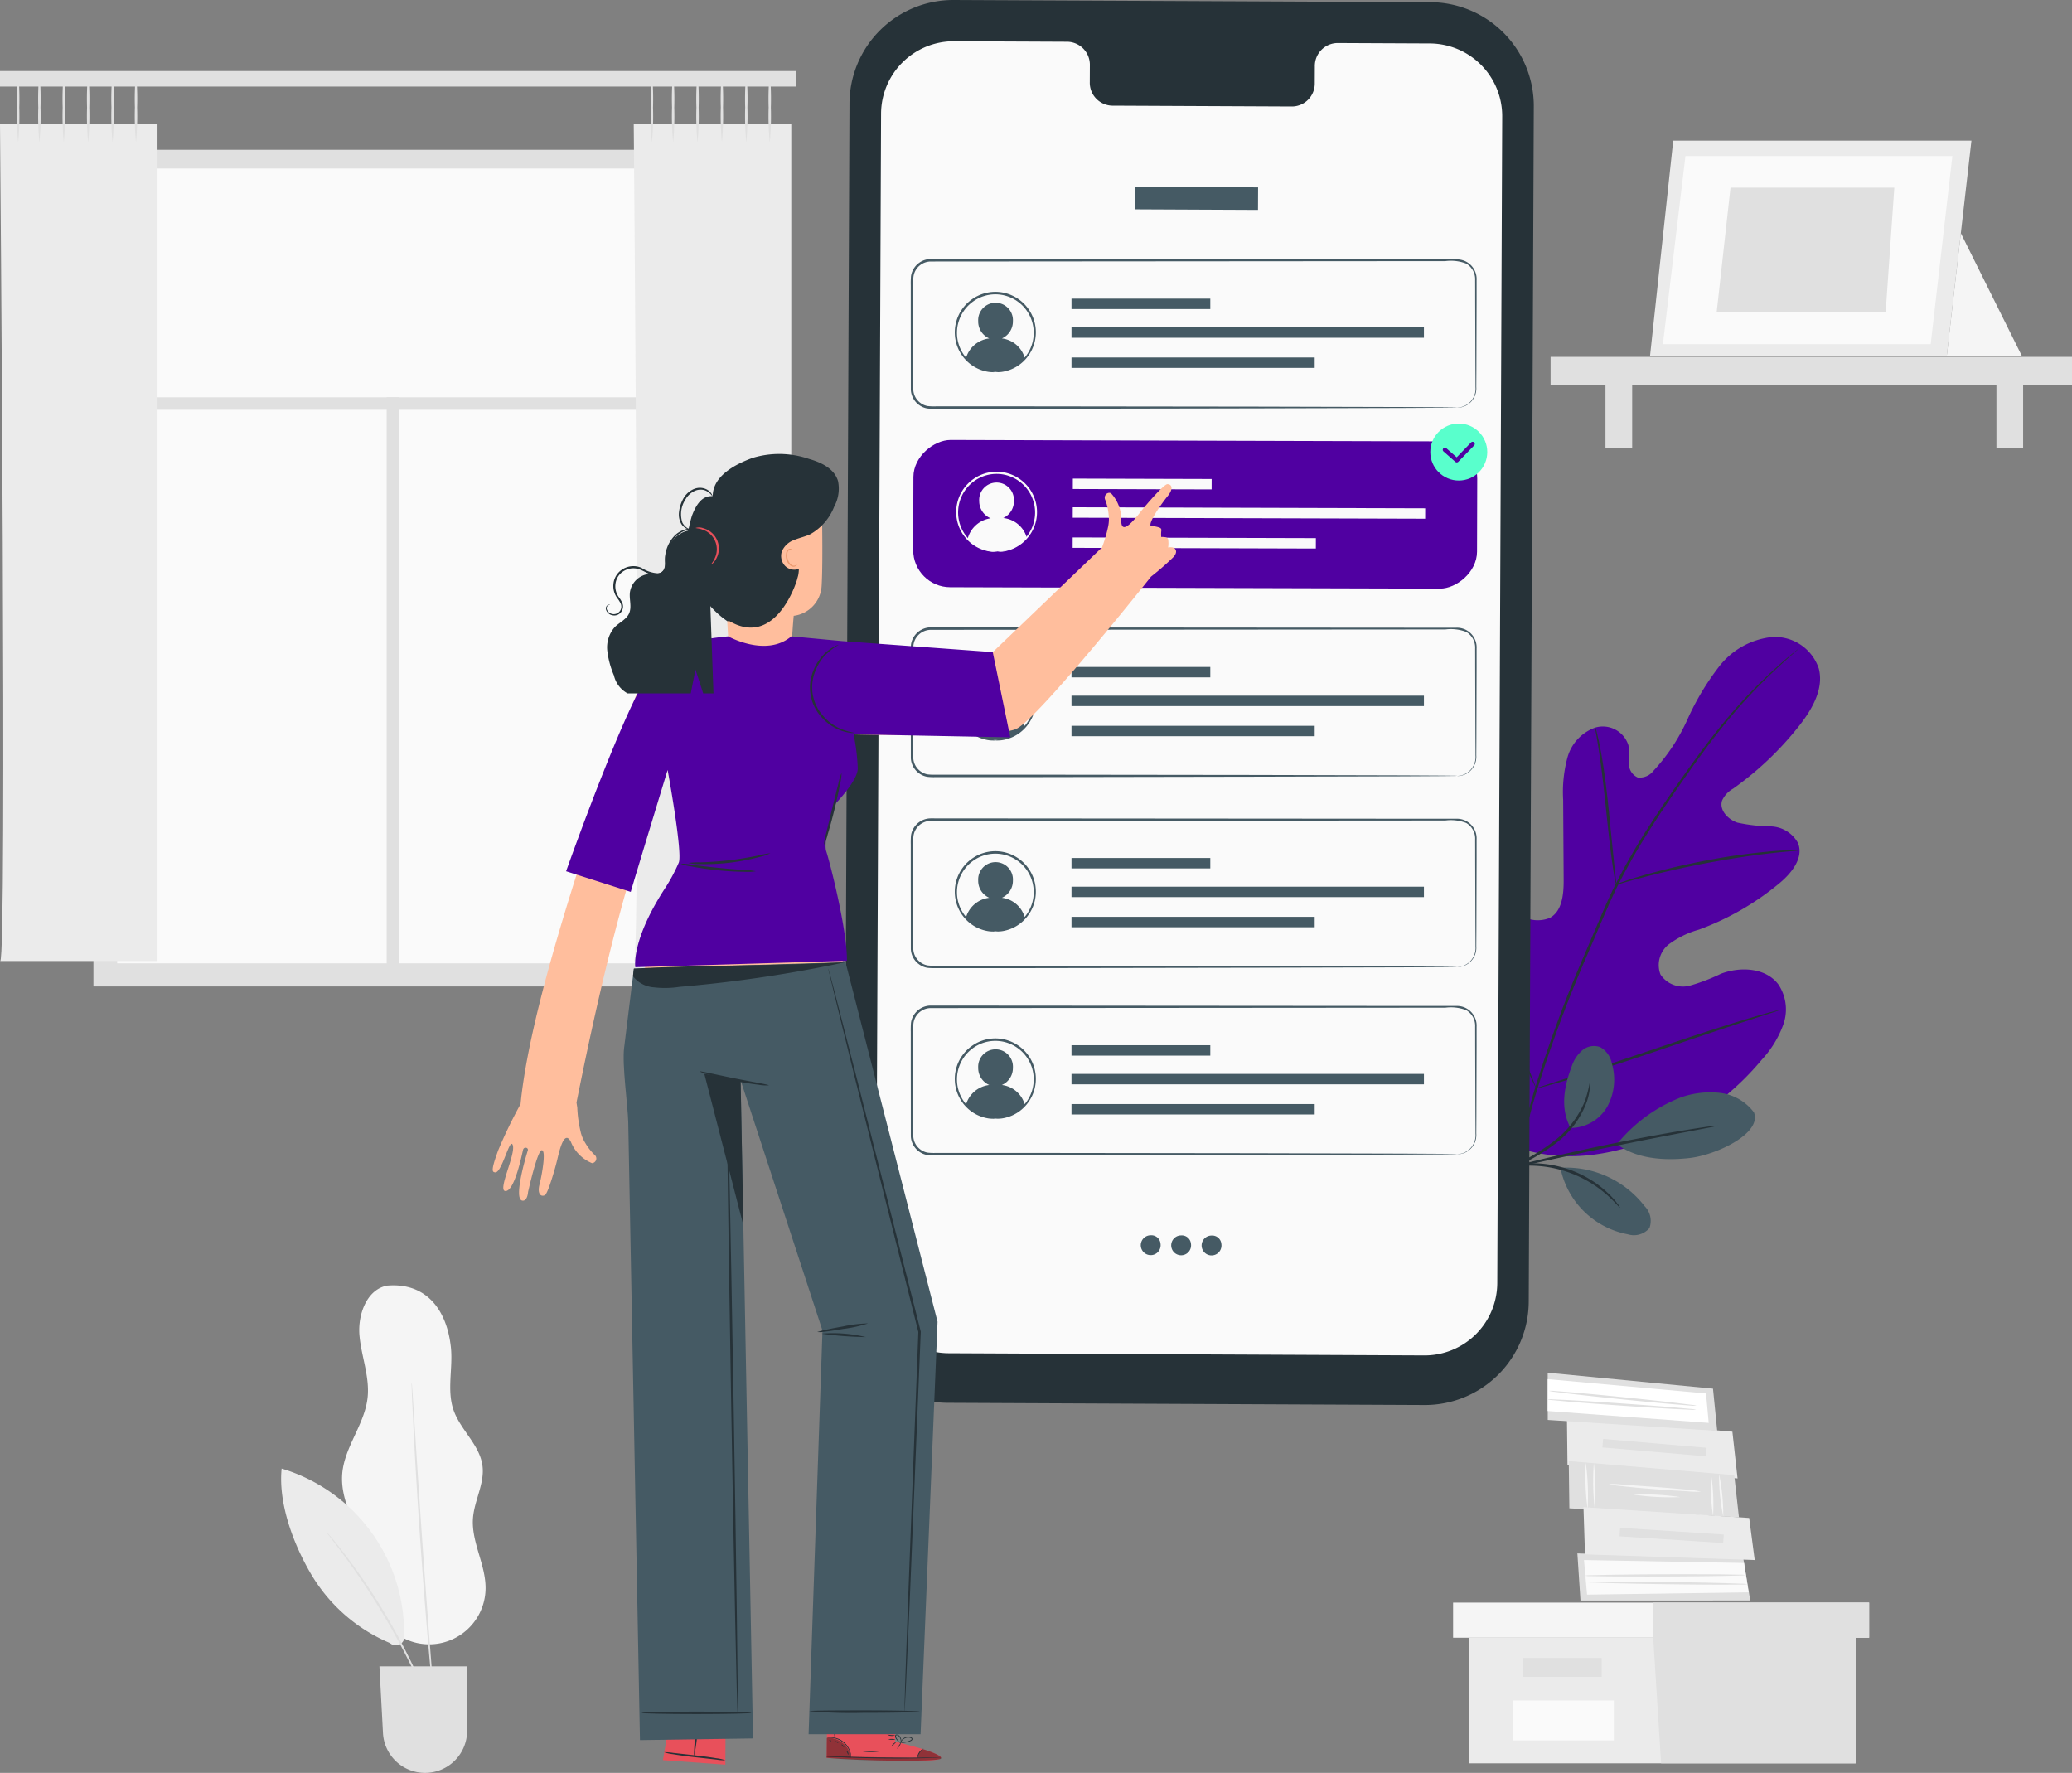 <svg xmlns="http://www.w3.org/2000/svg" width="219.744" height="187.999" viewBox="0 0 219.744 187.999">
  <rect x="0" y="0" width="219.744" height="187.999" fill="#808080" stroke="none"/>
  <g id="Grupo_112204" data-name="Grupo 112204" transform="translate(-23.577 -52.692)">
    <g id="Background_Complete" data-name="Background Complete" transform="translate(23.577 60.226)">
      <g id="Grupo_112005" data-name="Grupo 112005" transform="translate(0 0)">
        <rect id="Rectángulo_37093" data-name="Rectángulo 37093" width="64.329" height="88.721" transform="translate(9.908 8.35)" fill="#e0e0e0"/>
        <g id="Grupo_111990" data-name="Grupo 111990" transform="translate(12.427 10.34)">
          <rect id="Rectángulo_37094" data-name="Rectángulo 37094" width="58.037" height="83.826" transform="translate(0.226 0.227)" fill="#fafafa"/>
          <path id="Trazado_171983" data-name="Trazado 171983" d="M141.483,176.4H82.992V92.122h58.491Zm-58.037-.453h57.584V92.575H83.445Z" transform="translate(-82.992 -92.122)" fill="#fafafa"/>
        </g>
        <rect id="Rectángulo_37095" data-name="Rectángulo 37095" width="59.38" height="1.326" transform="translate(12.383 34.595)" fill="#e0e0e0"/>
        <rect id="Rectángulo_37096" data-name="Rectángulo 37096" width="60.168" height="1.326" transform="translate(41.009 94.763) rotate(-90)" fill="#e0e0e0"/>
        <rect id="Rectángulo_37097" data-name="Rectángulo 37097" width="84.468" height="1.647" transform="translate(0)" fill="#e0e0e0"/>
        <g id="Grupo_111997" data-name="Grupo 111997" transform="translate(0 0.171)">
          <path id="Trazado_171984" data-name="Trazado 171984" d="M55.577,81.781s.77,88.721.023,88.721H72.282V81.781Z" transform="translate(-55.577 -76.3)" fill="#ebebeb"/>
          <g id="Grupo_111991" data-name="Grupo 111991" transform="translate(4.06)">
            <path id="Trazado_171985" data-name="Trazado 171985" d="M64.651,77.078a29.018,29.018,0,0,1-.118-3.694,29.006,29.006,0,0,1,.118-3.694,29.009,29.009,0,0,1,.118,3.694A29.02,29.02,0,0,1,64.651,77.078Z" transform="translate(-64.533 -69.689)" fill="#e0e0e0"/>
          </g>
          <g id="Grupo_111992" data-name="Grupo 111992" transform="translate(1.809)">
            <path id="Trazado_171986" data-name="Trazado 171986" d="M59.685,77.078a29.018,29.018,0,0,1-.118-3.694,29.006,29.006,0,0,1,.118-3.694,29.009,29.009,0,0,1,.118,3.694A29.02,29.02,0,0,1,59.685,77.078Z" transform="translate(-59.567 -69.689)" fill="#e0e0e0"/>
          </g>
          <g id="Grupo_111993" data-name="Grupo 111993" transform="translate(6.646)">
            <path id="Trazado_171987" data-name="Trazado 171987" d="M70.356,77.078a29.122,29.122,0,0,1-.118-3.694,29.111,29.111,0,0,1,.118-3.694,28.953,28.953,0,0,1,.118,3.694A28.965,28.965,0,0,1,70.356,77.078Z" transform="translate(-70.238 -69.689)" fill="#e0e0e0"/>
          </g>
          <g id="Grupo_111994" data-name="Grupo 111994" transform="translate(9.232)">
            <path id="Trazado_171988" data-name="Trazado 171988" d="M76.061,77.078a28.965,28.965,0,0,1-.118-3.694,28.953,28.953,0,0,1,.118-3.694,29.108,29.108,0,0,1,.118,3.694A29.12,29.12,0,0,1,76.061,77.078Z" transform="translate(-75.943 -69.689)" fill="#e0e0e0"/>
          </g>
          <g id="Grupo_111995" data-name="Grupo 111995" transform="translate(11.818)">
            <path id="Trazado_171989" data-name="Trazado 171989" d="M81.766,77.078a28.965,28.965,0,0,1-.118-3.694,28.953,28.953,0,0,1,.118-3.694,29.006,29.006,0,0,1,.118,3.694A29.018,29.018,0,0,1,81.766,77.078Z" transform="translate(-81.648 -69.689)" fill="#e0e0e0"/>
          </g>
          <g id="Grupo_111996" data-name="Grupo 111996" transform="translate(14.305)">
            <path id="Trazado_171990" data-name="Trazado 171990" d="M87.254,77.078a29.118,29.118,0,0,1-.118-3.694,29.106,29.106,0,0,1,.118-3.694,28.954,28.954,0,0,1,.118,3.694A28.966,28.966,0,0,1,87.254,77.078Z" transform="translate(-87.136 -69.689)" fill="#e0e0e0"/>
          </g>
        </g>
        <g id="Grupo_112004" data-name="Grupo 112004" transform="translate(67.212 0.171)">
          <path id="Trazado_171991" data-name="Trazado 171991" d="M203.855,81.781s.77,88.721.023,88.721H220.56V81.781Z" transform="translate(-203.855 -76.3)" fill="#ebebeb"/>
          <g id="Grupo_111998" data-name="Grupo 111998" transform="translate(4.059)">
            <path id="Trazado_171992" data-name="Trazado 171992" d="M212.928,77.078a28.96,28.96,0,0,1-.118-3.694,28.949,28.949,0,0,1,.118-3.694,29.113,29.113,0,0,1,.118,3.694A29.125,29.125,0,0,1,212.928,77.078Z" transform="translate(-212.81 -69.689)" fill="#e0e0e0"/>
          </g>
          <g id="Grupo_111999" data-name="Grupo 111999" transform="translate(1.808)">
            <path id="Trazado_171993" data-name="Trazado 171993" d="M207.962,77.078a28.964,28.964,0,0,1-.118-3.694,28.952,28.952,0,0,1,.118-3.694,29.106,29.106,0,0,1,.118,3.694A29.118,29.118,0,0,1,207.962,77.078Z" transform="translate(-207.844 -69.689)" fill="#e0e0e0"/>
          </g>
          <g id="Grupo_112000" data-name="Grupo 112000" transform="translate(6.645)">
            <path id="Trazado_171994" data-name="Trazado 171994" d="M218.633,77.078a28.966,28.966,0,0,1-.118-3.694,28.954,28.954,0,0,1,.118-3.694,29.008,29.008,0,0,1,.118,3.694A29.02,29.02,0,0,1,218.633,77.078Z" transform="translate(-218.515 -69.689)" fill="#e0e0e0"/>
          </g>
          <g id="Grupo_112001" data-name="Grupo 112001" transform="translate(9.232)">
            <path id="Trazado_171995" data-name="Trazado 171995" d="M224.339,77.078a29.018,29.018,0,0,1-.118-3.694,29.006,29.006,0,0,1,.118-3.694,29.006,29.006,0,0,1,.118,3.694A29.018,29.018,0,0,1,224.339,77.078Z" transform="translate(-224.221 -69.689)" fill="#e0e0e0"/>
          </g>
          <g id="Grupo_112002" data-name="Grupo 112002" transform="translate(11.818)">
            <path id="Trazado_171996" data-name="Trazado 171996" d="M230.044,77.078a29.12,29.12,0,0,1-.118-3.694,29.108,29.108,0,0,1,.118-3.694,28.951,28.951,0,0,1,.118,3.694A28.962,28.962,0,0,1,230.044,77.078Z" transform="translate(-229.926 -69.689)" fill="#e0e0e0"/>
          </g>
          <g id="Grupo_112003" data-name="Grupo 112003" transform="translate(14.305)">
            <path id="Trazado_171997" data-name="Trazado 171997" d="M235.531,77.078a28.962,28.962,0,0,1-.118-3.694,28.951,28.951,0,0,1,.118-3.694,29.006,29.006,0,0,1,.118,3.694A29.018,29.018,0,0,1,235.531,77.078Z" transform="translate(-235.413 -69.689)" fill="#e0e0e0"/>
          </g>
        </g>
      </g>
      <g id="Grupo_112012" data-name="Grupo 112012" transform="translate(154.108 162.405)">
        <g id="Grupo_112011" data-name="Grupo 112011">
          <g id="Grupo_112006" data-name="Grupo 112006" transform="translate(1.719 3.724)">
            <path id="Trazado_171998" data-name="Trazado 171998" d="M346.4,435.812v13.322H387.37V435.812Z" transform="translate(-346.402 -435.812)" fill="#ebebeb"/>
          </g>
          <g id="Grupo_112007" data-name="Grupo 112007">
            <path id="Trazado_171999" data-name="Trazado 171999" d="M342.61,427.6v3.724h44.119V427.6H342.61Z" transform="translate(-342.61 -427.595)" fill="#f5f5f5"/>
          </g>
          <g id="Grupo_112008" data-name="Grupo 112008" transform="translate(21.2)">
            <path id="Trazado_172000" data-name="Trazado 172000" d="M390.239,444.641h20.627V431.32H412.3V427.6H389.38v3.38Z" transform="translate(-389.38 -427.595)" fill="#e0e0e0"/>
          </g>
          <g id="Grupo_112009" data-name="Grupo 112009" transform="translate(7.449 5.873)">
            <rect id="Rectángulo_37098" data-name="Rectángulo 37098" width="8.308" height="2.005" fill="#e0e0e0"/>
          </g>
          <g id="Grupo_112010" data-name="Grupo 112010" transform="translate(6.379 10.385)">
            <rect id="Rectángulo_37099" data-name="Rectángulo 37099" width="10.668" height="4.235" fill="#fafafa"/>
          </g>
        </g>
      </g>
      <g id="Grupo_112035" data-name="Grupo 112035" transform="translate(164.086 138.032)">
        <g id="Grupo_112018" data-name="Grupo 112018">
          <g id="Grupo_112013" data-name="Grupo 112013" transform="translate(2.092 4.755)">
            <path id="Trazado_172001" data-name="Trazado 172001" d="M369.3,389.325l-.059-5.008,17.548,1.5.547,4.954Z" transform="translate(-369.239 -384.317)" fill="#ebebeb"/>
            <rect id="Rectángulo_37100" data-name="Rectángulo 37100" width="0.904" height="11.017" transform="translate(3.762 3.168) rotate(-85.113)" fill="#e0e0e0"/>
          </g>
          <g id="Grupo_112017" data-name="Grupo 112017">
            <g id="Grupo_112016" data-name="Grupo 112016">
              <path id="Trazado_172002" data-name="Trazado 172002" d="M364.747,378.834l-.007-5.008,17.531,1.69.446,4.475Z" transform="translate(-364.687 -373.826)" fill="#e0e0e0"/>
              <path id="Trazado_172003" data-name="Trazado 172003" d="M364.732,375.329l-.009,3.379,17.084,1.26-.285-3.119Z" transform="translate(-364.678 -374.648)" fill="#fff"/>
              <g id="Grupo_112014" data-name="Grupo 112014" transform="translate(0.19 1.912)">
                <path id="Trazado_172004" data-name="Trazado 172004" d="M380.684,379.634a3.119,3.119,0,0,1-.62-.016l-1.679-.132c-1.417-.122-3.373-.306-5.532-.524s-4.113-.429-5.526-.593l-1.673-.207a3.123,3.123,0,0,1-.611-.108,3.1,3.1,0,0,1,.618.016l1.679.132c1.417.121,3.374.306,5.534.524s4.114.429,5.527.593l1.672.207A3.125,3.125,0,0,1,380.684,379.634Z" transform="translate(-365.043 -378.045)" fill="#e0e0e0"/>
              </g>
              <g id="Grupo_112015" data-name="Grupo 112015" transform="translate(0 2.814)">
                <path id="Trazado_172005" data-name="Trazado 172005" d="M380.419,381.145a3.165,3.165,0,0,1-.624,0l-1.7-.08c-1.431-.078-3.406-.2-5.587-.354s-4.155-.3-5.583-.423l-1.689-.156a3.141,3.141,0,0,1-.617-.089,3.155,3.155,0,0,1,.624,0l1.7.081c1.431.078,3.406.2,5.587.354s4.154.3,5.581.422l1.69.155A3.154,3.154,0,0,1,380.419,381.145Z" transform="translate(-364.623 -380.033)" fill="#e0e0e0"/>
              </g>
            </g>
          </g>
        </g>
        <g id="Grupo_112029" data-name="Grupo 112029" transform="translate(2.288 9.372)">
          <g id="Grupo_112020" data-name="Grupo 112020">
            <g id="Grupo_112019" data-name="Grupo 112019">
              <path id="Trazado_172006" data-name="Trazado 172006" d="M369.736,399.51l-.065-5.008,17.549,1.488.5,4.47Z" transform="translate(-369.672 -394.502)" fill="#e0e0e0"/>
            </g>
          </g>
          <g id="Grupo_112021" data-name="Grupo 112021" transform="translate(1.75 0.17)">
            <path id="Trazado_172007" data-name="Trazado 172007" d="M373.78,399.819a26.042,26.042,0,0,1-.193-4.943,25.946,25.946,0,0,1,.193,4.943Z" transform="translate(-373.532 -394.876)" fill="#f5f5f5"/>
          </g>
          <g id="Grupo_112022" data-name="Grupo 112022" transform="translate(2.582 0.225)">
            <path id="Trazado_172008" data-name="Trazado 172008" d="M375.445,395a25.816,25.816,0,0,1,.107,4.927,25.71,25.71,0,0,1-.107-4.927Z" transform="translate(-375.369 -394.999)" fill="#f5f5f5"/>
          </g>
          <g id="Grupo_112024" data-name="Grupo 112024" transform="translate(4.256 2.418)">
            <path id="Trazado_172009" data-name="Trazado 172009" d="M379.06,399.864c3.058.338,6.656.531,9.766.808" transform="translate(-379.06 -399.851)" fill="#fff"/>
            <g id="Grupo_112023" data-name="Grupo 112023">
              <path id="Trazado_172010" data-name="Trazado 172010" d="M388.826,400.656a9.1,9.1,0,0,1-1.437-.036c-.885-.05-2.107-.126-3.457-.226s-2.571-.213-3.452-.318a7.952,7.952,0,0,1-1.42-.228,9.566,9.566,0,0,1,1.436.061l3.454.249c1.349.1,2.57.2,3.452.295A8.294,8.294,0,0,1,388.826,400.656Z" transform="translate(-379.06 -399.835)" fill="#f5f5f5"/>
            </g>
          </g>
          <g id="Grupo_112025" data-name="Grupo 112025" transform="translate(15.033 1.33)">
            <path id="Trazado_172011" data-name="Trazado 172011" d="M403.106,401.919a21.4,21.4,0,0,1-.219-4.483,21.4,21.4,0,0,1,.219,4.483Z" transform="translate(-402.835 -397.436)" fill="#f5f5f5"/>
          </g>
          <g id="Grupo_112026" data-name="Grupo 112026" transform="translate(15.913 1.38)">
            <path id="Trazado_172012" data-name="Trazado 172012" d="M405.248,402.036a21.587,21.587,0,0,1-.442-4.49,21.587,21.587,0,0,1,.442,4.49Z" transform="translate(-404.777 -397.546)" fill="#f5f5f5"/>
          </g>
          <g id="Grupo_112028" data-name="Grupo 112028" transform="translate(6.86 3.507)">
            <path id="Trazado_172013" data-name="Trazado 172013" d="M384.8,402.338c1.934.132,3.407.229,4.948.264" transform="translate(-384.805 -402.293)" fill="#fff"/>
            <g id="Grupo_112027" data-name="Grupo 112027">
              <path id="Trazado_172014" data-name="Trazado 172014" d="M389.753,402.548a26.019,26.019,0,0,1-4.948-.264,26.026,26.026,0,0,1,4.948.264Z" transform="translate(-384.805 -402.239)" fill="#f5f5f5"/>
            </g>
          </g>
        </g>
        <g id="Grupo_112031" data-name="Grupo 112031" transform="translate(3.201 19.163)">
          <g id="Grupo_112030" data-name="Grupo 112030">
            <path id="Trazado_172015" data-name="Trazado 172015" d="M372.014,421.1l-.33-5,17.6.556.734,4.437Z" transform="translate(-371.684 -416.102)" fill="#e0e0e0"/>
            <path id="Trazado_172016" data-name="Trazado 172016" d="M373.559,421.316l17.13-.245-.477-3.111-16.977-.313Z" transform="translate(-372.533 -416.946)" fill="#fafafa"/>
          </g>
        </g>
        <g id="Grupo_112032" data-name="Grupo 112032" transform="translate(3.848 14.256)">
          <path id="Trazado_172017" data-name="Trazado 172017" d="M373.273,410.282l-.162-5.006,17.575,1.147.585,4.46Z" transform="translate(-373.111 -405.276)" fill="#ebebeb"/>
          <rect id="Rectángulo_37101" data-name="Rectángulo 37101" width="0.904" height="11.017" transform="translate(3.826 3.091) rotate(-86.281)" fill="#e0e0e0"/>
        </g>
        <g id="Grupo_112033" data-name="Grupo 112033" transform="translate(3.953 21.368)">
          <path id="Trazado_172018" data-name="Trazado 172018" d="M390.447,421.055a3.7,3.7,0,0,1-.673.049l-1.833.045c-1.547.027-3.685.049-6.046.058s-4.5,0-6.047-.011l-1.833-.03a3.706,3.706,0,0,1-.673-.043,3.668,3.668,0,0,1,.671-.048l1.832-.045c1.548-.027,3.686-.049,6.049-.058s4.5,0,6.048.011l1.833.03A3.685,3.685,0,0,1,390.447,421.055Z" transform="translate(-373.343 -420.966)" fill="#e0e0e0"/>
        </g>
        <g id="Grupo_112034" data-name="Grupo 112034" transform="translate(4.035 22.142)">
          <path id="Trazado_172019" data-name="Trazado 172019" d="M390.748,422.959a3.731,3.731,0,0,1-.678.037l-1.846.012c-1.558,0-3.711-.017-6.088-.049s-4.531-.076-6.089-.119l-1.845-.063a3.777,3.777,0,0,1-.677-.055,3.721,3.721,0,0,1,.677-.037l1.846-.012c1.558,0,3.712.017,6.091.049s4.531.076,6.089.119l1.845.063A3.723,3.723,0,0,1,390.748,422.959Z" transform="translate(-373.525 -422.673)" fill="#e0e0e0"/>
        </g>
      </g>
      <g id="Grupo_112044" data-name="Grupo 112044" transform="translate(29.815 128.762)">
        <g id="Grupo_112042" data-name="Grupo 112042">
          <g id="Grupo_112036" data-name="Grupo 112036" transform="translate(6.457)">
            <path id="Trazado_172020" data-name="Trazado 172020" d="M78.67,353.4c-2.2.354-3.187,3.061-2.994,5.283s1.106,4.4.862,6.613c-.311,2.816-2.438,5.2-2.686,8.018-.292,3.328,2.061,6.28,2.764,9.546.342,1.589.294,3.27.886,4.784a5.98,5.98,0,0,0,11.549-2.063c.049-2.556-1.528-4.963-1.336-7.511.141-1.884,1.246-3.669,1.009-5.544-.281-2.23-2.348-3.814-3.077-5.94s-.029-4.47-.281-6.7c-.451-4.008-2.674-6.8-6.7-6.481" transform="translate(-73.826 -353.375)" fill="#f5f5f5"/>
          </g>
          <g id="Grupo_112037" data-name="Grupo 112037" transform="translate(0 19.433)">
            <path id="Trazado_172021" data-name="Trazado 172021" d="M59.635,396.247c-.375,3.714,1.268,8.084,3.178,11.291a17.707,17.707,0,0,0,8.315,7.217.916.916,0,0,0,1.5-.919,18.236,18.236,0,0,0-12.995-17.589" transform="translate(-59.581 -396.247)" fill="#ebebeb"/>
          </g>
          <g id="Grupo_112039" data-name="Grupo 112039" transform="translate(4.791 26.13)">
            <g id="Grupo_112038" data-name="Grupo 112038">
              <path id="Trazado_172022" data-name="Trazado 172022" d="M81.593,430.6a1,1,0,0,1-.106-.207l-.265-.608c-.223-.531-.557-1.294-.982-2.232a77.141,77.141,0,0,0-8.1-13.857c-.608-.83-1.109-1.5-1.462-1.95l-.4-.529a.969.969,0,0,1-.128-.194.945.945,0,0,1,.161.167l.431.5c.373.44.893,1.092,1.518,1.912a67.431,67.431,0,0,1,8.115,13.885c.408.947.722,1.721.922,2.262l.228.623A.943.943,0,0,1,81.593,430.6Z" transform="translate(-70.151 -411.021)" fill="#e0e0e0"/>
            </g>
          </g>
          <g id="Grupo_112041" data-name="Grupo 112041" transform="translate(13.836 10.3)">
            <g id="Grupo_112040" data-name="Grupo 112040">
              <path id="Trazado_172023" data-name="Trazado 172023" d="M90.111,376.1a2.167,2.167,0,0,1,.04.356q.028.378.074,1.023c.058.908.141,2.189.242,3.763.2,3.178.482,7.568.823,12.414s.678,9.234.924,12.409c.121,1.573.218,2.853.288,3.76q.044.644.069,1.023a2.245,2.245,0,0,1,.01.358,2.246,2.246,0,0,1-.053-.354q-.04-.377-.109-1.019l-.354-3.755c-.285-3.172-.644-7.558-.985-12.406s-.6-9.24-.762-12.421c-.073-1.576-.133-2.858-.175-3.768q-.022-.646-.035-1.025A2.3,2.3,0,0,1,90.111,376.1Z" transform="translate(-90.105 -376.099)" fill="#e0e0e0"/>
            </g>
          </g>
        </g>
        <g id="Grupo_112043" data-name="Grupo 112043" transform="translate(10.426 40.41)">
          <path id="Trazado_172024" data-name="Trazado 172024" d="M82.582,442.525h9.3v6.829a4.465,4.465,0,0,1-4.465,4.465h0a4.465,4.465,0,0,1-4.459-4.227Z" transform="translate(-82.582 -442.525)" fill="#e0e0e0"/>
        </g>
      </g>
      <g id="Grupo_112053" data-name="Grupo 112053" transform="translate(164.445 7.377)">
        <g id="Grupo_112052" data-name="Grupo 112052" transform="translate(10.552)">
          <g id="Grupo_112051" data-name="Grupo 112051">
            <g id="Grupo_112046" data-name="Grupo 112046">
              <g id="Grupo_112045" data-name="Grupo 112045">
                <path id="Trazado_172025" data-name="Trazado 172025" d="M377.911,85.587l-2.456,22.795h31.472l2.61-22.795Z" transform="translate(-375.455 -85.587)" fill="#ebebeb"/>
              </g>
            </g>
            <g id="Grupo_112048" data-name="Grupo 112048" transform="translate(1.361 1.637)">
              <g id="Grupo_112047" data-name="Grupo 112047">
                <path id="Trazado_172026" data-name="Trazado 172026" d="M380.846,89.2l-2.39,19.946h28.4l2.3-19.946Z" transform="translate(-378.456 -89.199)" fill="#fafafa"/>
              </g>
            </g>
            <g id="Grupo_112050" data-name="Grupo 112050" transform="translate(7.059 4.992)">
              <g id="Grupo_112049" data-name="Grupo 112049">
                <path id="Trazado_172027" data-name="Trazado 172027" d="M392.5,96.6l-1.471,13.236h17.924l.92-13.236Z" transform="translate(-391.029 -96.601)" fill="#e0e0e0"/>
              </g>
            </g>
          </g>
          <path id="Trazado_172028" data-name="Trazado 172028" d="M446.37,106.215l6.5,13.069-7.987-.091,1.584-13.831" transform="translate(-413.413 -96.398)" fill="#f5f5f5"/>
        </g>
        <rect id="Rectángulo_37102" data-name="Rectángulo 37102" width="2.831" height="7.088" transform="translate(47.285 25.51)" fill="#e0e0e0"/>
        <rect id="Rectángulo_37103" data-name="Rectángulo 37103" width="2.831" height="7.088" transform="translate(5.823 25.51)" fill="#e0e0e0"/>
        <rect id="Rectángulo_37104" data-name="Rectángulo 37104" width="55.299" height="2.993" transform="translate(0 22.932)" fill="#e0e0e0"/>
      </g>
    </g>
    <g id="Plant" transform="translate(174.59 120.242)">
      <g id="Grupo_112071" data-name="Grupo 112071">
        <g id="Grupo_112055" data-name="Grupo 112055">
          <g id="Grupo_112054" data-name="Grupo 112054">
            <path id="Trazado_172029" data-name="Trazado 172029" d="M327.45,255.653c-7.819-5.463-9.592-15.6-9.283-24.716.052-1.521-.116-3.125.608-4.46s2.413-2.247,3.775-1.606c1.13.532,1.622,1.846,2.254,2.933a8.9,8.9,0,0,0,3.568,3.408,3.392,3.392,0,0,0,3.124.283c1.312-.724,1.467-2.537,1.457-4.051q-.027-4.23-.053-8.46a14.1,14.1,0,0,1,.456-4.494,4.691,4.691,0,0,1,2.95-3.173,2.846,2.846,0,0,1,3.523,1.907,14.01,14.01,0,0,1,.043,1.884,1.591,1.591,0,0,0,.931,1.5,1.83,1.83,0,0,0,1.662-.694,20.12,20.12,0,0,0,3.612-5.453,27.9,27.9,0,0,1,3.369-5.628,8.182,8.182,0,0,1,5.544-3.11,4.9,4.9,0,0,1,5.023,3.342c.549,2.133-.7,4.3-2.05,6.024a33.76,33.76,0,0,1-7.032,6.7,2.782,2.782,0,0,0-1.176,1.265c-.329,1.009.627,2.011,1.623,2.342a17.483,17.483,0,0,0,3.532.4,3.4,3.4,0,0,1,2.9,1.775c.62,1.546-.674,3.168-1.946,4.229a28.932,28.932,0,0,1-8.563,4.943,9.764,9.764,0,0,0-3.182,1.547,2.8,2.8,0,0,0-.9,3.208,2.851,2.851,0,0,0,3.1,1.191,20.176,20.176,0,0,0,3.32-1.268c2.08-.785,4.765-.642,6.1,1.155a4.788,4.788,0,0,1,.509,4.234,11.033,11.033,0,0,1-2.294,3.74,29.1,29.1,0,0,1-12.423,8.731c-4.823,1.673-9.293,2.125-14.087.372" transform="translate(-318.133 -201.714)" fill="#5000a1"/>
          </g>
        </g>
        <g id="Grupo_112058" data-name="Grupo 112058" transform="translate(8.974 1.274)">
          <g id="Grupo_112057" data-name="Grupo 112057">
            <g id="Grupo_112056" data-name="Grupo 112056">
              <path id="Trazado_172030" data-name="Trazado 172030" d="M368.652,204.526a1.07,1.07,0,0,1-.146.144l-.45.4c-.4.35-.98.867-1.715,1.553a56.75,56.75,0,0,0-5.779,6.238c-1.126,1.4-2.3,2.99-3.521,4.717s-2.517,3.587-3.8,5.59a68.548,68.548,0,0,0-3.733,6.467c-.583,1.156-1.1,2.367-1.634,3.6l-1.606,3.753a138.93,138.93,0,0,0-5.392,14.56,67.554,67.554,0,0,0-2.522,12.416,49.467,49.467,0,0,0-.142,8.546c.079,1.007.156,1.789.227,2.317.029.253.053.452.07.6a1.174,1.174,0,0,1,.015.207,1.07,1.07,0,0,1-.043-.2c-.024-.149-.056-.347-.1-.6-.089-.526-.184-1.307-.28-2.315a47.316,47.316,0,0,1,.054-8.575,66.414,66.414,0,0,1,2.472-12.47,135.58,135.58,0,0,1,5.382-14.6q.815-1.9,1.607-3.754c.53-1.231,1.057-2.451,1.645-3.614a67.711,67.711,0,0,1,3.762-6.484c1.3-2,2.6-3.86,3.831-5.585s2.417-3.309,3.556-4.707a53.678,53.678,0,0,1,5.86-6.193c.746-.674,1.342-1.179,1.751-1.515l.467-.379A1.135,1.135,0,0,1,368.652,204.526Z" transform="translate(-337.932 -204.525)" fill="#263238"/>
            </g>
          </g>
        </g>
        <g id="Grupo_112061" data-name="Grupo 112061" transform="translate(18.168 9.602)">
          <g id="Grupo_112060" data-name="Grupo 112060">
            <g id="Grupo_112059" data-name="Grupo 112059">
              <path id="Trazado_172031" data-name="Trazado 172031" d="M360.428,239.545a3.048,3.048,0,0,1-.148-.645c-.08-.418-.174-1.027-.281-1.781-.214-1.506-.438-3.6-.677-5.9s-.492-4.389-.728-5.888c-.116-.75-.216-1.356-.291-1.774a3.006,3.006,0,0,1-.084-.657,3.03,3.03,0,0,1,.19.634c.107.412.238,1.014.378,1.762.287,1.5.573,3.582.812,5.891.23,2.276.437,4.335.6,5.909.076.71.141,1.309.193,1.789A3.054,3.054,0,0,1,360.428,239.545Z" transform="translate(-358.213 -222.898)" fill="#263238"/>
            </g>
          </g>
        </g>
        <g id="Grupo_112064" data-name="Grupo 112064" transform="translate(20.382 22.594)">
          <g id="Grupo_112063" data-name="Grupo 112063">
            <g id="Grupo_112062" data-name="Grupo 112062">
              <path id="Trazado_172032" data-name="Trazado 172032" d="M382.553,251.578a4.148,4.148,0,0,1-.776.093c-.5.044-1.222.1-2.112.208-1.782.192-4.234.544-6.922,1.051s-5.1,1.078-6.835,1.538c-.869.224-1.567.424-2.05.559a4.2,4.2,0,0,1-.759.186,4.173,4.173,0,0,1,.727-.291c.474-.168,1.166-.4,2.03-.647,1.725-.51,4.139-1.11,6.836-1.623a68.647,68.647,0,0,1,6.954-.972c.9-.078,1.622-.109,2.125-.119A4.171,4.171,0,0,1,382.553,251.578Z" transform="translate(-363.099 -251.558)" fill="#263238"/>
            </g>
          </g>
        </g>
        <g id="Grupo_112067" data-name="Grupo 112067" transform="translate(2.112 23.021)">
          <g id="Grupo_112066" data-name="Grupo 112066">
            <g id="Grupo_112065" data-name="Grupo 112065">
              <path id="Trazado_172033" data-name="Trazado 172033" d="M332.589,277.347a.986.986,0,0,1-.134-.237l-.332-.7c-.286-.612-.677-1.509-1.146-2.624-.939-2.229-2.138-5.348-3.415-8.808s-2.447-6.588-3.338-8.833l-1.063-2.656-.285-.725a.979.979,0,0,1-.082-.26,1.021,1.021,0,0,1,.133.238l.333.7c.286.612.677,1.509,1.145,2.624.939,2.228,2.138,5.348,3.416,8.809s2.447,6.586,3.337,8.831l1.063,2.655.285.725A1.037,1.037,0,0,1,332.589,277.347Z" transform="translate(-322.792 -252.501)" fill="#263238"/>
            </g>
          </g>
        </g>
        <g id="Grupo_112070" data-name="Grupo 112070" transform="translate(11.908 39.533)">
          <g id="Grupo_112069" data-name="Grupo 112069">
            <g id="Grupo_112068" data-name="Grupo 112068">
              <path id="Trazado_172034" data-name="Trazado 172034" d="M370.255,288.931a1.073,1.073,0,0,1-.257.106l-.751.252-2.768.9c-2.337.758-5.554,1.842-9.106,3.045s-6.783,2.259-9.136,2.969c-1.177.355-2.132.633-2.8.811l-.766.2a1,1,0,0,1-.272.051,1.069,1.069,0,0,1,.257-.106l.751-.251,2.768-.9c2.338-.758,5.554-1.842,9.107-3.045s6.781-2.258,9.135-2.968c1.177-.355,2.132-.633,2.8-.811l.766-.2A1,1,0,0,1,370.255,288.931Z" transform="translate(-344.404 -288.928)" fill="#263238"/>
            </g>
          </g>
        </g>
      </g>
      <g id="Grupo_112075" data-name="Grupo 112075" transform="translate(8.463 43.362)">
        <path id="Trazado_172035" data-name="Trazado 172035" d="M351.618,306.075a4.493,4.493,0,0,0,3.9-2.27,5.965,5.965,0,0,0,.474-4.585,2.513,2.513,0,0,0-1.233-1.721,1.921,1.921,0,0,0-1.914.357,3.9,3.9,0,0,0-1.106,1.694c-.826,2.19-1.223,4.461-.119,6.524" transform="translate(-344.532 -297.376)" fill="#455a64"/>
        <path id="Trazado_172036" data-name="Trazado 172036" d="M350.323,325.849a10.508,10.508,0,0,1,8.694,4.072,2.215,2.215,0,0,1,.517,2.335,2.176,2.176,0,0,1-2.3.656,8.978,8.978,0,0,1-7.122-6.965" transform="translate(-344.081 -312.937)" fill="#455a64"/>
        <path id="Trazado_172037" data-name="Trazado 172037" d="M377.822,310.343a5.266,5.266,0,0,0-3.571-2.062,9.3,9.3,0,0,0-4.175.475,16.406,16.406,0,0,0-6.782,4.958c2.411,1.846,5.929,1.671,7.709,1.47,2.812-.317,7.7-2.6,6.819-4.842" transform="translate(-351.286 -303.298)" fill="#455a64"/>
        <g id="Grupo_112072" data-name="Grupo 112072" transform="translate(0.074 3.793)">
          <path id="Trazado_172038" data-name="Trazado 172038" d="M336.967,315.1a10.9,10.9,0,0,0,1.314-.4,19.277,19.277,0,0,0,4.43-2.652,9.665,9.665,0,0,0,3-4.193,6.323,6.323,0,0,0,.327-1.54,1.765,1.765,0,0,0-.008-.577,13.43,13.43,0,0,1-.522,2.043,10.142,10.142,0,0,1-2.989,4.031,22.354,22.354,0,0,1-4.326,2.691" transform="translate(-336.967 -305.745)" fill="#263238"/>
        </g>
        <g id="Grupo_112073" data-name="Grupo 112073" transform="translate(0 8.448)">
          <path id="Trazado_172039" data-name="Trazado 172039" d="M336.833,320.725l2.518-.556c2.125-.475,5.061-1.123,8.314-1.8s6.2-1.242,8.343-1.65l2.532-.489a5.633,5.633,0,0,0,.923-.216,5.633,5.633,0,0,0-.943.1c-.6.082-1.475.216-2.55.393-2.15.353-5.112.89-8.367,1.563s-6.189,1.357-8.3,1.885c-1.057.264-1.91.487-2.5.651" transform="translate(-336.804 -316.012)" fill="#263238"/>
        </g>
        <g id="Grupo_112074" data-name="Grupo 112074" transform="translate(0 12.448)">
          <path id="Trazado_172040" data-name="Trazado 172040" d="M349.135,329.542a1.9,1.9,0,0,0-.3-.461,4.4,4.4,0,0,0-.41-.5,7.366,7.366,0,0,0-.6-.615,11.081,11.081,0,0,0-1.767-1.361,11.82,11.82,0,0,0-5.151-1.724,11.044,11.044,0,0,0-2.231.022,7.38,7.38,0,0,0-.846.132,4.461,4.461,0,0,0-.627.151c-.34.1-.407.225-.4.245a17.567,17.567,0,0,1,1.894-.313,12.332,12.332,0,0,1,2.183.043,12.491,12.491,0,0,1,5.033,1.685,12.366,12.366,0,0,1,1.769,1.28C348.621,328.951,349.089,329.58,349.135,329.542Z" transform="translate(-336.803 -324.839)" fill="#263238"/>
        </g>
      </g>
    </g>
    <g id="Device" transform="translate(113.132 52.693)">
      <g id="Grupo_112107" data-name="Grupo 112107">
        <g id="Grupo_112104" data-name="Grupo 112104">
          <g id="Grupo_112079" data-name="Grupo 112079">
            <g id="Grupo_112078" data-name="Grupo 112078">
              <g id="Grupo_112076" data-name="Grupo 112076">
                <path id="Trazado_172041" data-name="Trazado 172041" d="M244.064,201.684l-50.552-.234a11.011,11.011,0,0,1-10.961-11.058l.536-126.735a11.012,11.012,0,0,1,11.062-10.965l50.552.233a11.012,11.012,0,0,1,10.96,11.058l-.536,126.735A11.012,11.012,0,0,1,244.064,201.684Z" transform="translate(-182.551 -52.693)" fill="#263238"/>
              </g>
              <g id="Grupo_112077" data-name="Grupo 112077" transform="translate(3.357 4.374)">
                <path id="Trazado_172042" data-name="Trazado 172042" d="M248.678,62.576l-9.8-.045a2.434,2.434,0,0,0-2.39,2.477l-.008,1.778a2.434,2.434,0,0,1-2.39,2.477l-19.1-.088a2.437,2.437,0,0,1-2.369-2.5l.008-1.778a2.437,2.437,0,0,0-2.37-2.5l-3.447-.016-8.578-.039a7.712,7.712,0,0,0-7.748,7.68l-.523,123.7a7.712,7.712,0,0,0,7.676,7.745l50.451.233a7.712,7.712,0,0,0,7.748-7.679l.523-123.7A7.712,7.712,0,0,0,248.678,62.576Z" transform="translate(-189.957 -62.343)" fill="#fafafa"/>
              </g>
            </g>
          </g>
          <g id="Grupo_112080" data-name="Grupo 112080" transform="translate(30.844 19.809)">
            <rect id="Rectángulo_37105" data-name="Rectángulo 37105" width="13.016" height="2.388" transform="translate(0.011 0) rotate(0.264)" fill="#455a64"/>
          </g>
          <g id="Grupo_112084" data-name="Grupo 112084" transform="translate(7.038 27.476)">
            <g id="Grupo_112081" data-name="Grupo 112081" transform="translate(4.671 3.469)">
              <path id="Trazado_172043" data-name="Trazado 172043" d="M217.184,139.627a1.185,1.185,0,0,1,.306.044c0-.016.1-.02.285-.042Z" transform="translate(-213.194 -131.167)" fill="#455a64"/>
              <path id="Trazado_172044" data-name="Trazado 172044" d="M216.215,123.188a3.827,3.827,0,0,0-.864-.857,4.045,4.045,0,0,0-4.8,0,4.077,4.077,0,0,0-1.42,1.883,4.084,4.084,0,0,0,.564,3.861c.049.066.1.124.154.184a2.923,2.923,0,0,1,2.455-2.038,1.959,1.959,0,0,1-1.173-1.833,1.844,1.844,0,1,1,3.681.017,1.962,1.962,0,0,1-1.169,1.815,2.872,2.872,0,0,1,2.411,2.032c.05-.059.1-.115.148-.179a4.08,4.08,0,0,0,.564-3.861A3.821,3.821,0,0,0,216.215,123.188Z" transform="translate(-208.658 -121.281)" fill="#fafafa"/>
              <path id="Trazado_172045" data-name="Trazado 172045" d="M216.724,123.814a4.3,4.3,0,0,0-1.495-2.008,4.282,4.282,0,0,0-5.1,0,4.3,4.3,0,0,0-1.5,2.008,4.292,4.292,0,0,0-.174,2.26,4.223,4.223,0,0,0,.818,1.8,4.169,4.169,0,0,0,2.367,1.516,3.333,3.333,0,0,0,.766.094,1.042,1.042,0,0,0,.269-.013,1.185,1.185,0,0,0-.306-.044l.591,0c-.185.022-.286.025-.285.042a1.037,1.037,0,0,0,.268.013,3.33,3.33,0,0,0,.766-.094,4.168,4.168,0,0,0,2.367-1.516,4.229,4.229,0,0,0,.818-1.8A4.3,4.3,0,0,0,216.724,123.814Zm-.041,2.22a4.075,4.075,0,0,1-.752,1.724c-.048.064-.1.12-.148.179a2.872,2.872,0,0,0-2.411-2.032,1.962,1.962,0,0,0,1.169-1.815,1.844,1.844,0,1,0-3.681-.017,1.959,1.959,0,0,0,1.173,1.833,2.923,2.923,0,0,0-2.455,2.038c-.051-.061-.1-.118-.154-.184a4.084,4.084,0,0,1-.564-3.861,4.077,4.077,0,0,1,1.42-1.883,4.045,4.045,0,0,1,4.8,0,4.078,4.078,0,0,1,1.42,1.883A4.1,4.1,0,0,1,216.683,126.033Z" transform="translate(-208.382 -120.963)" fill="#455a64"/>
            </g>
            <g id="Grupo_112083" data-name="Grupo 112083">
              <g id="Grupo_112082" data-name="Grupo 112082">
                <path id="Trazado_172046" data-name="Trazado 172046" d="M256.017,129.058c0-.011.131,0,.376-.05a1.984,1.984,0,0,0,.965-.508,2.012,2.012,0,0,0,.61-1.621c0-.719-.008-1.547-.012-2.479-.006-1.868-.014-4.148-.022-6.8q0-.993-.005-2.055a1.926,1.926,0,0,0-.947-1.761,4.532,4.532,0,0,0-2.224-.259l-2.441,0-52.113.039a1.869,1.869,0,0,0-1.519.785,1.818,1.818,0,0,0-.322.814c-.036.282-.014.615-.021.924q0,1.885,0,3.744,0,3.714,0,7.313a1.847,1.847,0,0,0,.769,1.424,1.792,1.792,0,0,0,.758.323,5.74,5.74,0,0,0,.861.031l3.5,0,6.772,0,23.429.028,15.8.042,4.294.024,1.117.013c.252,0,.38.014.38.014s-.129.009-.38.013l-1.117.013-4.294.025-15.8.042L211,129.18l-6.772,0-3.5,0a5.777,5.777,0,0,1-.906-.034,2.05,2.05,0,0,1-.864-.366,2.107,2.107,0,0,1-.876-1.621q0-3.6-.007-7.325,0-1.858,0-3.744a9.355,9.355,0,0,1,.023-.961,2.084,2.084,0,0,1,.369-.929,2.134,2.134,0,0,1,1.734-.9l52.113.039,2.441,0,1.174,0a2.084,2.084,0,0,1,2.155,2.2q0,1.061,0,2.055c-.009,2.647-.016,4.928-.022,6.8,0,.931-.009,1.759-.012,2.479a2.065,2.065,0,0,1-.652,1.659,1.963,1.963,0,0,1-1,.5A1.422,1.422,0,0,1,256.017,129.058Z" transform="translate(-198.077 -113.309)" fill="#455a64"/>
              </g>
              <rect id="Rectángulo_37106" data-name="Rectángulo 37106" width="14.721" height="1.104" transform="translate(17.043 4.192)" fill="#455a64"/>
              <rect id="Rectángulo_37107" data-name="Rectángulo 37107" width="25.792" height="1.104" transform="translate(17.043 10.431)" fill="#455a64"/>
              <rect id="Rectángulo_37108" data-name="Rectángulo 37108" width="37.377" height="1.104" transform="translate(17.043 7.236)" fill="#455a64"/>
            </g>
          </g>
          <g id="Grupo_112088" data-name="Grupo 112088" transform="translate(7.038 66.534)">
            <g id="Grupo_112085" data-name="Grupo 112085" transform="translate(4.671 3.469)">
              <path id="Trazado_172047" data-name="Trazado 172047" d="M217.184,225.793a1.184,1.184,0,0,1,.306.044c0-.016.1-.02.285-.042Z" transform="translate(-213.194 -217.333)" fill="#455a64"/>
              <path id="Trazado_172048" data-name="Trazado 172048" d="M216.215,209.354a3.826,3.826,0,0,0-.864-.857,4.045,4.045,0,0,0-4.8,0,4.077,4.077,0,0,0-1.42,1.883,4.084,4.084,0,0,0,.564,3.861c.049.066.1.124.154.184a2.923,2.923,0,0,1,2.455-2.038,1.959,1.959,0,0,1-1.173-1.833,1.844,1.844,0,1,1,3.681.017,1.962,1.962,0,0,1-1.169,1.815,2.872,2.872,0,0,1,2.411,2.032c.05-.059.1-.115.148-.179a4.08,4.08,0,0,0,.564-3.861A3.82,3.82,0,0,0,216.215,209.354Z" transform="translate(-208.658 -207.447)" fill="#fafafa"/>
              <path id="Trazado_172049" data-name="Trazado 172049" d="M216.724,209.98a4.3,4.3,0,0,0-1.495-2.008,4.282,4.282,0,0,0-5.1,0,4.3,4.3,0,0,0-1.5,2.008,4.292,4.292,0,0,0-.174,2.26,4.223,4.223,0,0,0,.818,1.8,4.169,4.169,0,0,0,2.367,1.516,3.3,3.3,0,0,0,.766.094,1.034,1.034,0,0,0,.269-.013,1.186,1.186,0,0,0-.306-.044l.591,0c-.185.022-.286.025-.285.042a1.029,1.029,0,0,0,.268.013,3.3,3.3,0,0,0,.766-.094,4.168,4.168,0,0,0,2.367-1.516,4.229,4.229,0,0,0,.818-1.8A4.3,4.3,0,0,0,216.724,209.98Zm-.041,2.22a4.075,4.075,0,0,1-.752,1.724c-.048.064-.1.12-.148.179a2.872,2.872,0,0,0-2.411-2.032,1.962,1.962,0,0,0,1.169-1.815,1.844,1.844,0,1,0-3.681-.017,1.959,1.959,0,0,0,1.173,1.833,2.923,2.923,0,0,0-2.455,2.038c-.051-.061-.1-.118-.154-.184a4.084,4.084,0,0,1-.564-3.861,4.077,4.077,0,0,1,1.42-1.883,4.045,4.045,0,0,1,4.8,0,4.078,4.078,0,0,1,1.42,1.883A4.1,4.1,0,0,1,216.683,212.2Z" transform="translate(-208.382 -207.129)" fill="#455a64"/>
            </g>
            <g id="Grupo_112087" data-name="Grupo 112087">
              <g id="Grupo_112086" data-name="Grupo 112086">
                <path id="Trazado_172050" data-name="Trazado 172050" d="M256.017,215.224c0-.011.131,0,.376-.05a1.984,1.984,0,0,0,.965-.508,2.013,2.013,0,0,0,.61-1.621c0-.719-.008-1.547-.012-2.479-.006-1.868-.014-4.148-.022-6.8q0-.993-.005-2.055a1.926,1.926,0,0,0-.947-1.761,4.532,4.532,0,0,0-2.224-.259l-2.441,0-52.113.039a1.869,1.869,0,0,0-1.519.785,1.818,1.818,0,0,0-.322.814c-.036.282-.014.615-.021.924q0,1.885,0,3.744,0,3.714,0,7.313a1.847,1.847,0,0,0,.769,1.424,1.792,1.792,0,0,0,.758.323,5.736,5.736,0,0,0,.861.031l3.5,0,6.772,0,23.429.028,15.8.042,4.294.025,1.117.013c.252,0,.38.014.38.014s-.129.009-.38.013l-1.117.013-4.294.025-15.8.042L211,215.346l-6.772,0-3.5,0a5.779,5.779,0,0,1-.906-.034,2.05,2.05,0,0,1-.864-.366,2.107,2.107,0,0,1-.876-1.62q0-3.6-.007-7.325,0-1.858,0-3.744a9.355,9.355,0,0,1,.023-.961,2.084,2.084,0,0,1,.369-.929,2.134,2.134,0,0,1,1.734-.9l52.113.039,2.441,0,1.174,0a2.084,2.084,0,0,1,2.155,2.2q0,1.061,0,2.055c-.009,2.647-.016,4.928-.022,6.8,0,.932-.009,1.759-.012,2.479a2.066,2.066,0,0,1-.652,1.659,1.963,1.963,0,0,1-1,.5A1.423,1.423,0,0,1,256.017,215.224Z" transform="translate(-198.077 -199.475)" fill="#455a64"/>
              </g>
              <rect id="Rectángulo_37109" data-name="Rectángulo 37109" width="14.721" height="1.104" transform="translate(17.043 4.192)" fill="#455a64"/>
              <rect id="Rectángulo_37110" data-name="Rectángulo 37110" width="25.792" height="1.104" transform="translate(17.043 10.431)" fill="#455a64"/>
              <rect id="Rectángulo_37111" data-name="Rectángulo 37111" width="37.377" height="1.104" transform="translate(17.043 7.236)" fill="#455a64"/>
            </g>
          </g>
          <g id="Grupo_112092" data-name="Grupo 112092" transform="translate(7.282 46.642)">
            <g id="Grupo_112091" data-name="Grupo 112091" transform="translate(0 0)">
              <rect id="Rectángulo_37112" data-name="Rectángulo 37112" width="15.617" height="59.797" rx="3.932" transform="translate(0 15.617) rotate(-89.836)" fill="#5000a1"/>
              <rect id="Rectángulo_37113" data-name="Rectángulo 37113" width="14.721" height="1.104" transform="translate(16.943 4.108) rotate(0.164)" fill="#fafafa"/>
              <rect id="Rectángulo_37114" data-name="Rectángulo 37114" width="25.792" height="1.104" transform="translate(16.925 10.347) rotate(0.164)" fill="#fafafa"/>
              <rect id="Rectángulo_37115" data-name="Rectángulo 37115" width="37.377" height="1.104" transform="translate(16.934 7.152) rotate(0.164)" fill="#fafafa"/>
              <g id="Grupo_112090" data-name="Grupo 112090" transform="translate(4.572 3.377)">
                <path id="Trazado_172051" data-name="Trazado 172051" d="M215.148,169.327a1.963,1.963,0,0,0,1.131-1.84,1.844,1.844,0,1,0-3.681.062,1.959,1.959,0,0,0,1.212,1.807,2.946,2.946,0,0,0-2.446,2.194,4.173,4.173,0,0,0,2.583,1.322l1.134-.02a4.171,4.171,0,0,0,2.563-1.442A2.9,2.9,0,0,0,215.148,169.327Z" transform="translate(-210.157 -164.415)" fill="#fafafa"/>
                <g id="Grupo_112089" data-name="Grupo 112089">
                  <path id="Trazado_172052" data-name="Trazado 172052" d="M213.076,171.53c0-.029.373-.016,1.007-.2a4.174,4.174,0,0,0,2.217-1.577,4.093,4.093,0,0,0,.485-3.882,4.094,4.094,0,0,0-1.464-1.858,4.057,4.057,0,0,0-4.811.1,4.087,4.087,0,0,0-1.383,1.919,4.092,4.092,0,0,0,.652,3.859,4.174,4.174,0,0,0,2.282,1.48c.641.153,1.016.124,1.014.154a3.173,3.173,0,0,1-1.035-.064A4.169,4.169,0,0,1,209.649,170a4.218,4.218,0,0,1-.853-1.775,4.285,4.285,0,0,1,.126-2.257,4.287,4.287,0,0,1,1.448-2.033,4.27,4.27,0,0,1,5.085-.109,4.291,4.291,0,0,1,1.533,1.969,4.28,4.28,0,0,1,.223,2.249,4.215,4.215,0,0,1-.776,1.81,4.169,4.169,0,0,1-2.328,1.567A3.166,3.166,0,0,1,213.076,171.53Z" transform="translate(-208.702 -163.041)" fill="#fafafa"/>
                </g>
              </g>
            </g>
          </g>
          <g id="Grupo_112093" data-name="Grupo 112093" transform="translate(31.444 130.992)">
            <path id="Trazado_172053" data-name="Trazado 172053" d="M254,342.574a1.053,1.053,0,1,1-1.037-.9A.976.976,0,0,1,254,342.574Z" transform="translate(-251.92 -341.675)" fill="#455a64"/>
          </g>
          <g id="Grupo_112094" data-name="Grupo 112094" transform="translate(34.67 131.006)">
            <path id="Trazado_172054" data-name="Trazado 172054" d="M261.118,342.606a1.053,1.053,0,1,1-1.037-.9A.976.976,0,0,1,261.118,342.606Z" transform="translate(-259.036 -341.707)" fill="#455a64"/>
          </g>
          <g id="Grupo_112095" data-name="Grupo 112095" transform="translate(37.895 131.021)">
            <path id="Trazado_172055" data-name="Trazado 172055" d="M268.233,342.639a1.053,1.053,0,1,1-1.037-.9A.975.975,0,0,1,268.233,342.639Z" transform="translate(-266.151 -341.74)" fill="#455a64"/>
          </g>
          <g id="Grupo_112099" data-name="Grupo 112099" transform="translate(7.038 86.791)">
            <g id="Grupo_112096" data-name="Grupo 112096" transform="translate(4.671 3.469)">
              <path id="Trazado_172056" data-name="Trazado 172056" d="M217.184,270.482a1.2,1.2,0,0,1,.306.044c0-.016.1-.019.285-.041Z" transform="translate(-213.194 -262.021)" fill="#455a64"/>
              <path id="Trazado_172057" data-name="Trazado 172057" d="M216.215,254.043a3.825,3.825,0,0,0-.864-.856,4.046,4.046,0,0,0-4.8,0,4.084,4.084,0,0,0-1.42,1.883,4.084,4.084,0,0,0,.564,3.861c.049.066.1.124.154.185a2.922,2.922,0,0,1,2.455-2.038,1.96,1.96,0,0,1-1.173-1.833,1.844,1.844,0,1,1,3.681.017,1.963,1.963,0,0,1-1.169,1.816,2.872,2.872,0,0,1,2.411,2.032c.05-.059.1-.115.148-.179a4.081,4.081,0,0,0,.564-3.861A3.82,3.82,0,0,0,216.215,254.043Z" transform="translate(-208.658 -252.135)" fill="#fafafa"/>
              <path id="Trazado_172058" data-name="Trazado 172058" d="M216.724,254.668a4.3,4.3,0,0,0-1.495-2.008,4.281,4.281,0,0,0-5.1,0,4.3,4.3,0,0,0-1.5,2.008,4.294,4.294,0,0,0-.174,2.261,4.228,4.228,0,0,0,.818,1.8,4.165,4.165,0,0,0,2.367,1.515,3.331,3.331,0,0,0,.766.094,1.018,1.018,0,0,0,.269-.013,1.2,1.2,0,0,0-.306-.044l.591,0c-.185.022-.286.025-.285.041a1.013,1.013,0,0,0,.268.013,3.329,3.329,0,0,0,.766-.094,4.168,4.168,0,0,0,2.367-1.516,4.226,4.226,0,0,0,.818-1.8A4.3,4.3,0,0,0,216.724,254.668Zm-.041,2.22a4.077,4.077,0,0,1-.752,1.724c-.048.064-.1.119-.148.179a2.872,2.872,0,0,0-2.411-2.032,1.963,1.963,0,0,0,1.169-1.816,1.844,1.844,0,1,0-3.681-.017,1.96,1.96,0,0,0,1.173,1.833,2.922,2.922,0,0,0-2.455,2.038c-.051-.061-.1-.119-.154-.185a4.084,4.084,0,0,1-.564-3.861,4.083,4.083,0,0,1,1.42-1.883,4.046,4.046,0,0,1,4.8,0,4.074,4.074,0,0,1,1.42,1.883A4.1,4.1,0,0,1,216.683,256.888Z" transform="translate(-208.382 -251.817)" fill="#455a64"/>
            </g>
            <g id="Grupo_112098" data-name="Grupo 112098">
              <g id="Grupo_112097" data-name="Grupo 112097">
                <path id="Trazado_172059" data-name="Trazado 172059" d="M256.017,259.913c0-.011.131,0,.376-.05a1.98,1.98,0,0,0,.965-.508,2.011,2.011,0,0,0,.61-1.62c0-.719-.008-1.548-.012-2.479-.006-1.867-.014-4.148-.022-6.8q0-.993-.005-2.055a1.926,1.926,0,0,0-.947-1.761,4.527,4.527,0,0,0-2.224-.259l-2.441,0-52.113.039a1.869,1.869,0,0,0-1.519.786,1.816,1.816,0,0,0-.322.813c-.036.283-.014.615-.021.925q0,1.885,0,3.744,0,3.714,0,7.313a1.848,1.848,0,0,0,.769,1.424,1.8,1.8,0,0,0,.758.323,5.736,5.736,0,0,0,.861.031l3.5,0,6.772,0,23.429.028,15.8.042,4.294.025,1.117.013c.252,0,.38.014.38.014s-.129.009-.38.014l-1.117.013-4.294.024-15.8.042L211,260.034l-6.772,0-3.5,0a5.892,5.892,0,0,1-.906-.034,2.057,2.057,0,0,1-.864-.367,2.107,2.107,0,0,1-.876-1.62q0-3.6-.007-7.325,0-1.859,0-3.744a9.352,9.352,0,0,1,.023-.961,2.088,2.088,0,0,1,.369-.93,2.132,2.132,0,0,1,1.734-.9l52.113.039,2.441,0,1.174,0a2.085,2.085,0,0,1,2.155,2.2q0,1.061,0,2.055c-.009,2.647-.016,4.929-.022,6.8,0,.931-.009,1.76-.012,2.479a2.066,2.066,0,0,1-.652,1.659,1.97,1.97,0,0,1-1,.5A1.4,1.4,0,0,1,256.017,259.913Z" transform="translate(-198.077 -244.164)" fill="#455a64"/>
              </g>
              <rect id="Rectángulo_37116" data-name="Rectángulo 37116" width="14.721" height="1.104" transform="translate(17.043 4.192)" fill="#455a64"/>
              <rect id="Rectángulo_37117" data-name="Rectángulo 37117" width="25.792" height="1.104" transform="translate(17.043 10.431)" fill="#455a64"/>
              <rect id="Rectángulo_37118" data-name="Rectángulo 37118" width="37.377" height="1.104" transform="translate(17.043 7.235)" fill="#455a64"/>
            </g>
          </g>
          <g id="Grupo_112103" data-name="Grupo 112103" transform="translate(7.038 106.644)">
            <g id="Grupo_112100" data-name="Grupo 112100" transform="translate(4.671 3.469)">
              <path id="Trazado_172060" data-name="Trazado 172060" d="M217.184,314.28a1.2,1.2,0,0,1,.306.044c0-.016.1-.019.285-.041Z" transform="translate(-213.194 -305.819)" fill="#455a64"/>
              <path id="Trazado_172061" data-name="Trazado 172061" d="M216.215,297.841a3.825,3.825,0,0,0-.864-.856,4.046,4.046,0,0,0-4.8,0,4.083,4.083,0,0,0-1.42,1.883,4.084,4.084,0,0,0,.564,3.861c.049.066.1.124.154.185a2.922,2.922,0,0,1,2.455-2.038,1.96,1.96,0,0,1-1.173-1.833,1.844,1.844,0,1,1,3.681.017,1.963,1.963,0,0,1-1.169,1.816,2.872,2.872,0,0,1,2.411,2.032c.05-.059.1-.114.148-.178a4.081,4.081,0,0,0,.564-3.861A3.82,3.82,0,0,0,216.215,297.841Z" transform="translate(-208.658 -295.933)" fill="#fafafa"/>
              <path id="Trazado_172062" data-name="Trazado 172062" d="M216.724,298.466a4.3,4.3,0,0,0-1.495-2.008,4.281,4.281,0,0,0-5.1,0,4.3,4.3,0,0,0-1.5,2.008,4.294,4.294,0,0,0-.174,2.26,4.228,4.228,0,0,0,.818,1.8,4.168,4.168,0,0,0,2.367,1.515,3.333,3.333,0,0,0,.766.094,1.013,1.013,0,0,0,.269-.013,1.2,1.2,0,0,0-.306-.044l.591,0c-.185.022-.286.025-.285.041a1.008,1.008,0,0,0,.268.013,3.331,3.331,0,0,0,.766-.094,4.167,4.167,0,0,0,2.367-1.516,4.226,4.226,0,0,0,.818-1.8A4.3,4.3,0,0,0,216.724,298.466Zm-.041,2.22a4.077,4.077,0,0,1-.752,1.724c-.048.064-.1.119-.148.178a2.872,2.872,0,0,0-2.411-2.032,1.963,1.963,0,0,0,1.169-1.816,1.844,1.844,0,1,0-3.681-.017,1.96,1.96,0,0,0,1.173,1.833,2.922,2.922,0,0,0-2.455,2.038c-.051-.061-.1-.119-.154-.185a4.084,4.084,0,0,1-.564-3.861,4.084,4.084,0,0,1,1.42-1.883,4.046,4.046,0,0,1,4.8,0,4.075,4.075,0,0,1,1.42,1.883A4.1,4.1,0,0,1,216.683,300.686Z" transform="translate(-208.382 -295.615)" fill="#455a64"/>
            </g>
            <g id="Grupo_112102" data-name="Grupo 112102">
              <g id="Grupo_112101" data-name="Grupo 112101">
                <path id="Trazado_172063" data-name="Trazado 172063" d="M256.017,303.711c0-.011.131,0,.376-.05a1.98,1.98,0,0,0,.965-.508,2.011,2.011,0,0,0,.61-1.621c0-.719-.008-1.547-.012-2.479-.006-1.868-.014-4.148-.022-6.8q0-.993-.005-2.055a1.926,1.926,0,0,0-.947-1.761,4.527,4.527,0,0,0-2.224-.259l-2.441,0-52.113.039a1.869,1.869,0,0,0-1.519.786,1.816,1.816,0,0,0-.322.813c-.036.283-.014.615-.021.925q0,1.884,0,3.744,0,3.714,0,7.313a1.848,1.848,0,0,0,.769,1.424,1.792,1.792,0,0,0,.758.322,5.682,5.682,0,0,0,.861.032h3.5l6.772,0,23.429.029,15.8.042,4.294.025,1.117.013c.252,0,.38.014.38.014s-.129.009-.38.014l-1.117.013-4.294.024-15.8.042L211,303.832l-6.772,0-3.5,0a5.889,5.889,0,0,1-.906-.034,2.055,2.055,0,0,1-.864-.367,2.107,2.107,0,0,1-.876-1.62q0-3.6-.007-7.325,0-1.859,0-3.744a9.363,9.363,0,0,1,.023-.961,2.088,2.088,0,0,1,.369-.929,2.132,2.132,0,0,1,1.734-.9l52.113.039,2.441,0,1.174,0a2.085,2.085,0,0,1,2.155,2.2q0,1.061,0,2.055c-.009,2.647-.016,4.928-.022,6.8,0,.932-.009,1.76-.012,2.479a2.064,2.064,0,0,1-.652,1.659,1.968,1.968,0,0,1-1,.5A1.406,1.406,0,0,1,256.017,303.711Z" transform="translate(-198.077 -287.962)" fill="#455a64"/>
              </g>
              <rect id="Rectángulo_37119" data-name="Rectángulo 37119" width="14.721" height="1.104" transform="translate(17.043 4.192)" fill="#455a64"/>
              <rect id="Rectángulo_37120" data-name="Rectángulo 37120" width="25.792" height="1.104" transform="translate(17.043 10.431)" fill="#455a64"/>
              <rect id="Rectángulo_37121" data-name="Rectángulo 37121" width="37.377" height="1.104" transform="translate(17.043 7.235)" fill="#455a64"/>
            </g>
          </g>
        </g>
        <g id="Grupo_112106" data-name="Grupo 112106" transform="translate(62.134 44.913)">
          <circle id="Elipse_4181" data-name="Elipse 4181" cx="3.021" cy="3.021" r="3.021" fill="#59ffcc"/>
          <g id="Grupo_112105" data-name="Grupo 112105" transform="translate(1.315 1.923)">
            <path id="Trazado_172064" data-name="Trazado 172064" d="M324.019,158.214a.226.226,0,0,1-.15-.056l-1.268-1.116a.227.227,0,0,1,.3-.34l1.106.973,1.54-1.588a.227.227,0,0,1,.326.315l-1.691,1.743A.226.226,0,0,1,324.019,158.214Z" transform="translate(-322.525 -156.018)" fill="#5000a1"/>
          </g>
        </g>
      </g>
    </g>
    <g id="Character" transform="translate(75.828 100.824)">
      <g id="Grupo_112203" data-name="Grupo 112203" transform="translate(0)">
        <g id="Grupo_112110" data-name="Grupo 112110" transform="translate(18.057 134.213)">
          <path id="Trazado_172065" data-name="Trazado 172065" d="M140.831,454.966l-.741,4.3,6.618.482.024-4.22Z" transform="translate(-140.09 -454.966)" fill="#e8505b"/>
          <g id="Grupo_112108" data-name="Grupo 112108" transform="translate(3.265 0.059)">
            <path id="Trazado_172066" data-name="Trazado 172066" d="M147.749,455.1a19.416,19.416,0,0,1-.434,3.9,19.5,19.5,0,0,1,.434-3.9Z" transform="translate(-147.293 -455.096)" fill="#263238"/>
          </g>
          <g id="Grupo_112109" data-name="Grupo 112109" transform="translate(0.126 3.453)">
            <path id="Trazado_172067" data-name="Trazado 172067" d="M146.862,463.445a5.13,5.13,0,0,1-.959-.072l-2.3-.255c-.9-.1-1.712-.214-2.3-.314a4.21,4.21,0,0,1-.939-.211,5.068,5.068,0,0,1,.958.072l2.3.255c.9.1,1.711.213,2.3.313A4.225,4.225,0,0,1,146.862,463.445Z" transform="translate(-140.367 -462.584)" fill="#263238"/>
          </g>
        </g>
        <g id="Grupo_112164" data-name="Grupo 112164" transform="translate(35.308 132.639)">
          <g id="Grupo_112163" data-name="Grupo 112163">
            <g id="Grupo_112115" data-name="Grupo 112115" transform="translate(0.1)">
              <g id="Grupo_112112" data-name="Grupo 112112">
                <g id="Grupo_112111" data-name="Grupo 112111">
                  <path id="Trazado_172068" data-name="Trazado 172068" d="M185.643,455.41l.012-3.849-7.21-.068-.077,5.631.447.033c1.989.129,10.121.517,11.455.126C191.756,456.848,185.643,455.41,185.643,455.41Z" transform="translate(-178.367 -451.493)" fill="#e8505b"/>
                </g>
              </g>
              <g id="Grupo_112114" data-name="Grupo 112114" transform="translate(0.009 3.508)" opacity="0.38">
                <g id="Grupo_112113" data-name="Grupo 112113">
                  <path id="Trazado_172069" data-name="Trazado 172069" d="M180.992,461.323a2.5,2.5,0,0,0-.905-1.546,2.43,2.43,0,0,0-1.681-.54l-.02,2.015Z" transform="translate(-178.386 -459.231)"/>
                </g>
              </g>
            </g>
            <g id="Grupo_112117" data-name="Grupo 112117" transform="translate(0.1 4.726)" opacity="0.38">
              <g id="Grupo_112116" data-name="Grupo 112116">
                <path id="Trazado_172070" data-name="Trazado 172070" d="M188.629,461.92s2.141.64,1.87.991-8.5.268-12.132-.086l.013-.161,9.6.179S188.209,461.934,188.629,461.92Z" transform="translate(-178.367 -461.92)"/>
              </g>
            </g>
            <g id="Grupo_112120" data-name="Grupo 112120" transform="translate(0 5.461)">
              <g id="Grupo_112119" data-name="Grupo 112119">
                <g id="Grupo_112118" data-name="Grupo 112118">
                  <path id="Trazado_172071" data-name="Trazado 172071" d="M178.147,463.545a.617.617,0,0,0,.124.014l.356.025,1.31.069c1.106.051,2.636.1,4.326.12s3.221,0,4.328-.026l1.311-.041.356-.018a.733.733,0,0,0,.124-.012.651.651,0,0,0-.125-.006H189.9l-1.311.013c-1.107.011-2.637.019-4.326,0s-3.218-.059-4.325-.094l-1.311-.042-.356-.009A.624.624,0,0,0,178.147,463.545Z" transform="translate(-178.147 -463.542)" fill="#263238"/>
                </g>
              </g>
            </g>
            <g id="Grupo_112123" data-name="Grupo 112123" transform="translate(9.7 4.638)">
              <g id="Grupo_112122" data-name="Grupo 112122">
                <g id="Grupo_112121" data-name="Grupo 112121">
                  <path id="Trazado_172072" data-name="Trazado 172072" d="M199.558,462.848a1.9,1.9,0,0,1,.7-1.121,1.166,1.166,0,0,0-.7,1.121Z" transform="translate(-199.546 -461.725)" fill="#263238"/>
                </g>
              </g>
            </g>
            <g id="Grupo_112126" data-name="Grupo 112126" transform="translate(7.592 4.063)">
              <g id="Grupo_112125" data-name="Grupo 112125">
                <g id="Grupo_112124" data-name="Grupo 112124">
                  <path id="Trazado_172073" data-name="Trazado 172073" d="M194.9,461.053c.02.013.123-.11.23-.274s.177-.309.157-.322-.123.11-.23.274S194.878,461.04,194.9,461.053Z" transform="translate(-194.895 -460.456)" fill="#263238"/>
                </g>
              </g>
            </g>
            <g id="Grupo_112129" data-name="Grupo 112129" transform="translate(7.013 3.943)">
              <g id="Grupo_112128" data-name="Grupo 112128">
                <g id="Grupo_112127" data-name="Grupo 112127">
                  <path id="Trazado_172074" data-name="Trazado 172074" d="M193.62,460.594c.016.018.131-.057.256-.167s.214-.214.2-.233-.131.057-.256.167S193.6,460.576,193.62,460.594Z" transform="translate(-193.618 -460.192)" fill="#263238"/>
                </g>
              </g>
            </g>
            <g id="Grupo_112132" data-name="Grupo 112132" transform="translate(6.652 3.625)">
              <g id="Grupo_112131" data-name="Grupo 112131">
                <g id="Grupo_112130" data-name="Grupo 112130">
                  <path id="Trazado_172075" data-name="Trazado 172075" d="M192.823,459.526a.852.852,0,0,0,.375.052.841.841,0,0,0,.378-.036,1.642,1.642,0,0,0-.753-.016Z" transform="translate(-192.823 -459.489)" fill="#263238"/>
                </g>
              </g>
            </g>
            <g id="Grupo_112135" data-name="Grupo 112135" transform="translate(6.53 3.173)">
              <g id="Grupo_112134" data-name="Grupo 112134">
                <g id="Grupo_112133" data-name="Grupo 112133">
                  <path id="Trazado_172076" data-name="Trazado 172076" d="M192.554,458.5a1.059,1.059,0,0,0,.853.073,2.345,2.345,0,0,0-.427-.034A2.373,2.373,0,0,0,192.554,458.5Z" transform="translate(-192.553 -458.493)" fill="#263238"/>
                </g>
              </g>
            </g>
            <g id="Grupo_112138" data-name="Grupo 112138" transform="translate(7.846 3.394)">
              <g id="Grupo_112137" data-name="Grupo 112137">
                <g id="Grupo_112136" data-name="Grupo 112136">
                  <path id="Trazado_172077" data-name="Trazado 172077" d="M195.456,459.62a1.327,1.327,0,0,0,.464,0,2.666,2.666,0,0,0,.494-.1,1.365,1.365,0,0,0,.284-.113.25.25,0,0,0,.116-.143.181.181,0,0,0-.068-.186.849.849,0,0,0-1.053.238.823.823,0,0,0-.155.307.256.256,0,0,0-.013.125,1.314,1.314,0,0,1,.215-.393.84.84,0,0,1,.4-.253.718.718,0,0,1,.552.044c.073.055.044.141-.039.189a1.386,1.386,0,0,1-.262.109,3.19,3.19,0,0,1-.478.119C195.633,459.608,195.456,459.606,195.456,459.62Z" transform="translate(-195.456 -458.982)" fill="#263238"/>
                </g>
              </g>
            </g>
            <g id="Grupo_112141" data-name="Grupo 112141" transform="translate(7.368 3.156)">
              <g id="Grupo_112140" data-name="Grupo 112140">
                <g id="Grupo_112139" data-name="Grupo 112139">
                  <path id="Trazado_172078" data-name="Trazado 172078" d="M195,459.358a.459.459,0,0,0,.057-.321.76.76,0,0,0-.123-.34.465.465,0,0,0-.383-.24.184.184,0,0,0-.145.213.5.5,0,0,0,.077.208,1.4,1.4,0,0,0,.216.282.666.666,0,0,0,.263.19c.008-.011-.092-.084-.218-.232a1.608,1.608,0,0,1-.191-.28c-.063-.1-.1-.275.012-.3s.233.107.3.2a.765.765,0,0,1,.128.3A1.7,1.7,0,0,1,195,459.358Z" transform="translate(-194.403 -458.457)" fill="#263238"/>
                </g>
              </g>
            </g>
            <g id="Grupo_112144" data-name="Grupo 112144" transform="translate(0.167 3.449)">
              <g id="Grupo_112143" data-name="Grupo 112143">
                <g id="Grupo_112142" data-name="Grupo 112142">
                  <path id="Trazado_172079" data-name="Trazado 172079" d="M178.515,459.146c0,.016.207-.018.532.024a2.259,2.259,0,0,1,1.873,1.524c.107.31.116.518.132.516a.41.41,0,0,0,0-.146,1.926,1.926,0,0,0-.075-.39,2.192,2.192,0,0,0-1.926-1.567,1.9,1.9,0,0,0-.4.006A.407.407,0,0,0,178.515,459.146Z" transform="translate(-178.515 -459.101)" fill="#263238"/>
                </g>
              </g>
            </g>
            <g id="Grupo_112147" data-name="Grupo 112147" transform="translate(0.856 0.5)">
              <g id="Grupo_112146" data-name="Grupo 112146">
                <g id="Grupo_112145" data-name="Grupo 112145">
                  <path id="Trazado_172080" data-name="Trazado 172080" d="M180.123,452.6a25.246,25.246,0,0,0-.067,2.963,12.665,12.665,0,0,0,.077-1.48A12.4,12.4,0,0,0,180.123,452.6Z" transform="translate(-180.035 -452.597)" fill="#263238"/>
                </g>
              </g>
            </g>
            <g id="Grupo_112150" data-name="Grupo 112150" transform="translate(3.629 4.898)">
              <g id="Grupo_112149" data-name="Grupo 112149">
                <g id="Grupo_112148" data-name="Grupo 112148">
                  <path id="Trazado_172081" data-name="Trazado 172081" d="M186.154,462.306a5.918,5.918,0,0,0,2.107.041c0-.025-.473,0-1.054-.014S186.157,462.281,186.154,462.306Z" transform="translate(-186.154 -462.298)" fill="#263238"/>
                </g>
              </g>
            </g>
            <g id="Grupo_112153" data-name="Grupo 112153" transform="translate(2.213 4.886)">
              <g id="Grupo_112152" data-name="Grupo 112152">
                <g id="Grupo_112151" data-name="Grupo 112151">
                  <path id="Trazado_172082" data-name="Trazado 172082" d="M183.032,462.276c-.018.018.038.1.084.209s.073.2.1.2.038-.114-.017-.238S183.048,462.259,183.032,462.276Z" transform="translate(-183.029 -462.273)" fill="#263238"/>
                </g>
              </g>
            </g>
            <g id="Grupo_112156" data-name="Grupo 112156" transform="translate(1.687 4.218)">
              <g id="Grupo_112155" data-name="Grupo 112155">
                <g id="Grupo_112154" data-name="Grupo 112154">
                  <path id="Trazado_172083" data-name="Trazado 172083" d="M181.871,460.8c-.018.017.028.092.1.169s.148.125.165.108-.029-.092-.1-.169S181.889,460.784,181.871,460.8Z" transform="translate(-181.868 -460.798)" fill="#263238"/>
                </g>
              </g>
            </g>
            <g id="Grupo_112159" data-name="Grupo 112159" transform="translate(0.931 3.871)">
              <g id="Grupo_112158" data-name="Grupo 112158">
                <g id="Grupo_112157" data-name="Grupo 112157">
                  <path id="Trazado_172084" data-name="Trazado 172084" d="M180.2,460.072c0,.024.1.025.206.063s.181.1.2.079-.04-.116-.171-.162S180.194,460.05,180.2,460.072Z" transform="translate(-180.2 -460.032)" fill="#263238"/>
                </g>
              </g>
            </g>
            <g id="Grupo_112162" data-name="Grupo 112162" transform="translate(0.389 3.746)">
              <g id="Grupo_112161" data-name="Grupo 112161">
                <g id="Grupo_112160" data-name="Grupo 112160">
                  <path id="Trazado_172085" data-name="Trazado 172085" d="M179.007,459.774c-.009.022.032.06.092.084s.115.024.124,0-.032-.06-.092-.083S179.015,459.751,179.007,459.774Z" transform="translate(-179.005 -459.758)" fill="#263238"/>
                </g>
              </g>
            </g>
          </g>
        </g>
        <g id="Grupo_112171" data-name="Grupo 112171" transform="translate(19.755)">
          <g id="Grupo_112165" data-name="Grupo 112165" transform="translate(4.449 1.848)">
            <path id="Trazado_172086" data-name="Trazado 172086" d="M161.2,180.681c.055-1.13.174-2.406.174-2.406a3.383,3.383,0,0,0,2.962-3.193c.17-2.885,0-9.538,0-9.538l-5.087-2.591-5.6,4.416.848,14.425,5.149.328A1.485,1.485,0,0,0,161.2,180.681Z" transform="translate(-153.653 -162.953)" fill="#ffbe9d"/>
          </g>
          <g id="Grupo_112167" data-name="Grupo 112167" transform="translate(11.338 10.053)">
            <g id="Grupo_112166" data-name="Grupo 112166">
              <path id="Trazado_172087" data-name="Trazado 172087" d="M170.011,182.7c.008,0,.009.054-.044.124a.4.4,0,0,1-.321.142c-.324-.016-.636-.374-.751-.811a1.383,1.383,0,0,1-.014-.641.549.549,0,0,1,.3-.435.273.273,0,0,1,.215,0,.243.243,0,0,1,.114.116c.038.086.009.138,0,.134s-.009-.048-.051-.1a.186.186,0,0,0-.24-.05.454.454,0,0,0-.208.361,1.34,1.34,0,0,0,.024.572c.1.392.373.712.615.742a.364.364,0,0,0,.272-.075C169.981,182.732,170,182.691,170.011,182.7Z" transform="translate(-168.849 -181.055)" fill="#eb996e"/>
            </g>
          </g>
          <g id="Grupo_112168" data-name="Grupo 112168" transform="translate(0.859)">
            <path id="Trazado_172088" data-name="Trazado 172088" d="M157.352,172.355c.039-.106.062-.217.092-.326l.067-.239h0a3.741,3.741,0,0,0,.08-.721,1.385,1.385,0,0,1-1.464-.316,1.53,1.53,0,0,1-.346-1.515,2.192,2.192,0,0,1,1.305-1.23c.561-.236,1.165-.353,1.716-.615a5.73,5.73,0,0,0,2.53-2.919,3.993,3.993,0,0,0,.412-2.715c-.389-1.328-1.8-1.988-3.087-2.353a9.748,9.748,0,0,0-5.99-.1c-1.912.7-4.211,1.943-4.211,4.055-1.129-.092-1.774.9-2.222,2.121a16.6,16.6,0,0,0-.5,2.322" transform="translate(-145.732 -158.876)" fill="#263238"/>
          </g>
          <path id="Trazado_172089" data-name="Trazado 172089" d="M149.981,185.13a9.919,9.919,0,0,1-4.265-8.806c.288-6.057,11.62,4.548,11.62,4.548s-2.169,7.136-7.123,4.258" transform="translate(-144.857 -167.394)" fill="#263238"/>
          <g id="Grupo_112169" data-name="Grupo 112169" transform="translate(1.761 7.805)">
            <path id="Trazado_172090" data-name="Trazado 172090" d="M149.4,179.986c-.03-.028.2-.241.381-.68a2.189,2.189,0,0,0-1.3-2.98c-.448-.164-.758-.141-.758-.182a1.247,1.247,0,0,1,.809.023,2.231,2.231,0,0,1,1.4,3.21C149.7,179.832,149.415,180.006,149.4,179.986Z" transform="translate(-147.723 -176.095)" fill="#e8505b"/>
          </g>
          <g id="Grupo_112170" data-name="Grupo 112170" transform="translate(0 3.596)">
            <path id="Trazado_172091" data-name="Trazado 172091" d="M144.946,171.2c0,.012-.115.019-.3-.063a1.327,1.327,0,0,1-.6-.574,2.011,2.011,0,0,1-.2-1.213,3.761,3.761,0,0,1,.467-1.42,2.3,2.3,0,0,1,1.126-1,1.612,1.612,0,0,1,1.232,0,1.359,1.359,0,0,1,.634.534c.1.172.111.283.1.286a1.633,1.633,0,0,0-.793-.666,1.487,1.487,0,0,0-1.09.051,2.153,2.153,0,0,0-1,.916,2.85,2.85,0,0,0-.325,2.436A1.544,1.544,0,0,0,144.946,171.2Z" transform="translate(-143.837 -166.809)" fill="#263238"/>
          </g>
        </g>
        <g id="Grupo_112172" data-name="Grupo 112172" transform="translate(0 3.21)">
          <path id="Trazado_172092" data-name="Trazado 172092" d="M172.586,172.78c-.2-.209-.7-.11-.7-.11a2.689,2.689,0,0,0,0-.878c-.091-.286-.729-.231-.729-.231a2.983,2.983,0,0,1,.016-.72.255.255,0,0,0-.148-.254,2.354,2.354,0,0,0-.954-.174c-.391-.279,1.19-2.49,1.776-3.2s.482-1.259-.041-1.258c-.356,0-2.2,2.126-2.765,2.839s-2.073,2.7-2.124,1.114a4.071,4.071,0,0,0-1.086-2.986c-.4-.2-.827.275-.607.714a5.8,5.8,0,0,1,.354,1.558,3.784,3.784,0,0,1-.058,1.28,14.754,14.754,0,0,1-.681,2.286l-.039-.022s-11.047,10.592-11.843,11.348c-.717.68-15.071-.8-17.947-1.11a19.882,19.882,0,0,0-2.959-.2c-1.247.055-1.469.232-2.718.248a55.466,55.466,0,0,0-8.865.74c-2.867.485-4.444,2.729-5.332,5.5-2.9,9.058-10.756,30.384-11.927,42.432a50.277,50.277,0,0,0-2.37,4.9c-.813,2.214-.616,2.29-.342,2.341.736.136,1.578-3.84,1.892-2.881s-1.6,4.744-.82,4.855c1.01.144,1.815-4.035,1.91-4.384s.6-.224.5.086c-.146.446-1.571,5.168-.58,5.319.549.084.608-.917.608-.917s1.007-4.516,1.472-4.429-.029,2.76-.262,3.648.094,1.345.568,1.124c.323-.151,1.1-2.856,1.31-3.741s.742-3.32,1.457-1.906a4.071,4.071,0,0,0,2.243,2.25.5.5,0,0,0,.248-.9,5.774,5.774,0,0,1-.978-1.263,3.749,3.749,0,0,1-.487-1.185,13.112,13.112,0,0,1-.353-2.562l-.083-.52c1.133-5.614,4.976-24.744,9.669-35.267l1.356,6.635.839,2.944-5.15,12.723,21.973-.29-3.275-12.622,3.979-13.162h0c4.307.1,15.369.257,17.229-.574,2.317-1.035,14.312-16.156,14.312-16.156h0a28.561,28.561,0,0,0,2.242-1.945S173.026,173.232,172.586,172.78Z" transform="translate(-100.254 -165.957)" fill="#ffbe9d"/>
        </g>
        <g id="Grupo_112180" data-name="Grupo 112180" transform="translate(7.787 19.348)">
          <g id="Grupo_112173" data-name="Grupo 112173">
            <path id="Trazado_172093" data-name="Trazado 172093" d="M124.288,228.657c.636-2.176,3.912-12.935,3.912-12.935s1.607,8.772,1.185,9.828A18.635,18.635,0,0,1,128,228.16c-3.715,5.658-3.227,8.486-3.227,8.486l22.442-.684c.054-3.139-1.8-10.436-2.192-11.6s.9-4.978.9-4.978,2.536-2.576,2.438-3.9a21.38,21.38,0,0,0-.442-3.533l16.621.318-1.86-9.037-16.027-1.171-5.333-.5c-2.68,2.263-6.7,0-6.7,0-5.114.5-5.863,1.319-7.962,3.415-2.49,2.488-9.226,21.494-9.226,21.494Z" transform="translate(-117.433 -201.561)" fill="#5000a1"/>
          </g>
          <g id="Grupo_112175" data-name="Grupo 112175" transform="translate(12.123 24.09)">
            <g id="Grupo_112174" data-name="Grupo 112174">
              <path id="Trazado_172094" data-name="Trazado 172094" d="M152.181,255.524a4.847,4.847,0,0,1-1.183.06c-.731,0-1.74-.05-2.849-.161s-2.108-.269-2.825-.41a4.81,4.81,0,0,1-1.147-.294,5.925,5.925,0,0,1,1.177.111c.722.093,1.718.22,2.822.331s2.1.185,2.83.237A5.8,5.8,0,0,1,152.181,255.524Z" transform="translate(-144.177 -254.706)" fill="#263238"/>
            </g>
          </g>
          <g id="Grupo_112177" data-name="Grupo 112177" transform="translate(12.962 22.991)">
            <g id="Grupo_112176" data-name="Grupo 112176">
              <path id="Trazado_172095" data-name="Trazado 172095" d="M154.729,252.289a5.263,5.263,0,0,1-1.225.417,22.229,22.229,0,0,1-6.187.735,5.255,5.255,0,0,1-1.289-.119,7.9,7.9,0,0,1,1.288-.068c.793-.024,1.887-.083,3.089-.225s2.279-.343,3.056-.5A7.865,7.865,0,0,1,154.729,252.289Z" transform="translate(-146.028 -252.282)" fill="#263238"/>
            </g>
          </g>
          <g id="Grupo_112179" data-name="Grupo 112179" transform="translate(27.333 14.485)">
            <g id="Grupo_112178" data-name="Grupo 112178">
              <path id="Trazado_172096" data-name="Trazado 172096" d="M179.611,233.516a4.869,4.869,0,0,1-.154,1.145c-.13.7-.335,1.662-.594,2.717s-.522,2-.73,2.684a4.831,4.831,0,0,1-.394,1.086,5.224,5.224,0,0,1,.214-1.134l.654-2.7c.248-1,.473-1.905.669-2.694A5.22,5.22,0,0,1,179.611,233.516Z" transform="translate(-177.732 -233.516)" fill="#263238"/>
            </g>
          </g>
        </g>
        <g id="Grupo_112198" data-name="Grupo 112198" transform="translate(13.89 53.9)">
          <g id="Grupo_112181" data-name="Grupo 112181">
            <path id="Trazado_172097" data-name="Trazado 172097" d="M131.985,278.47l22.442-.684,9.76,38.13-1.8,43.738H150.511l1.472-42.807L143.3,290.3l1.318,69.8-11.992.177-1.243-65.537c-.053-1.856-.664-6.044-.436-7.885Z" transform="translate(-130.897 -277.786)" fill="#455a64"/>
          </g>
          <g id="Grupo_112183" data-name="Grupo 112183" transform="translate(8.048 11.57)">
            <g id="Grupo_112182" data-name="Grupo 112182">
              <path id="Trazado_172098" data-name="Trazado 172098" d="M156,304.8a4.267,4.267,0,0,1-1.1-.065c-.675-.079-1.6-.222-2.621-.426s-1.929-.433-2.583-.621a4.264,4.264,0,0,1-1.04-.365c.02-.073,1.65.322,3.675.728S156.007,304.723,156,304.8Z" transform="translate(-148.653 -303.312)" fill="#263238"/>
            </g>
          </g>
          <g id="Grupo_112185" data-name="Grupo 112185" transform="translate(19.697 79.339)">
            <g id="Grupo_112184" data-name="Grupo 112184">
              <path id="Trazado_172099" data-name="Trazado 172099" d="M186.038,452.947c0,.073-2.689.132-6.006.132a49.85,49.85,0,0,1-5.681-.175c0-.073,2.363-.089,5.681-.089S186.038,452.875,186.038,452.947Z" transform="translate(-174.352 -452.816)" fill="#263238"/>
            </g>
          </g>
          <g id="Grupo_112187" data-name="Grupo 112187" transform="translate(1.9 79.47)">
            <g id="Grupo_112186" data-name="Grupo 112186">
              <path id="Trazado_172100" data-name="Trazado 172100" d="M146.741,453.238c0,.073-2.609.132-5.826.132s-5.827-.059-5.827-.132,2.609-.132,5.827-.132S146.741,453.165,146.741,453.238Z" transform="translate(-135.088 -453.106)" fill="#263238"/>
            </g>
          </g>
          <g id="Grupo_112189" data-name="Grupo 112189" transform="translate(10.929 12.188)">
            <g id="Grupo_112188" data-name="Grupo 112188">
              <path id="Trazado_172101" data-name="Trazado 172101" d="M156.169,372.088c-.073,0-.388-15.09-.7-33.7s-.514-33.71-.441-33.711.388,15.087.7,33.707S156.242,372.086,156.169,372.088Z" transform="translate(-155.009 -304.673)" fill="#263238"/>
            </g>
          </g>
          <g id="Grupo_112191" data-name="Grupo 112191" transform="translate(21.708 0.684)">
            <g id="Grupo_112190" data-name="Grupo 112190">
              <path id="Trazado_172102" data-name="Trazado 172102" d="M186.868,358.082a1.194,1.194,0,0,1-.005-.207c0-.149.006-.35.011-.607.015-.547.038-1.33.067-2.33.071-2.038.172-4.961.3-8.569.277-7.246.659-17.234,1.081-28.266,0-.1.008-.2.012-.3l0,.038c-2.66-10.65-5.064-20.276-6.807-27.257-.855-3.476-1.548-6.293-2.031-8.256l-.539-2.247c-.057-.248-.1-.441-.134-.586a1.218,1.218,0,0,1-.037-.2,1.168,1.168,0,0,1,.063.2l.159.579c.138.525.335,1.276.587,2.235.5,1.957,1.223,4.767,2.112,8.236l6.882,27.237,0,.019v.019c0,.093-.008.2-.012.3-.452,11.031-.861,21.017-1.159,28.263-.16,3.606-.29,6.529-.381,8.566-.051,1-.09,1.782-.117,2.328-.015.256-.028.456-.037.605A1.18,1.18,0,0,1,186.868,358.082Z" transform="translate(-178.787 -279.296)" fill="#263238"/>
            </g>
          </g>
          <g id="Grupo_112193" data-name="Grupo 112193" transform="translate(20.524 38.285)">
            <g id="Grupo_112192" data-name="Grupo 112192">
              <path id="Trazado_172103" data-name="Trazado 172103" d="M181.568,362.265a13.821,13.821,0,0,1-2.624.584c-1.091.188-2.033.316-2.445.34v-.1c.136.037.21.067.207.085s-.082.024-.223.018l-.307-.013.306-.089c.4-.116,1.327-.309,2.418-.5A13.773,13.773,0,0,1,181.568,362.265Z" transform="translate(-176.175 -362.246)" fill="#263238"/>
            </g>
          </g>
          <g id="Grupo_112195" data-name="Grupo 112195" transform="translate(20.977 39.323)">
            <g id="Grupo_112194" data-name="Grupo 112194">
              <path id="Trazado_172104" data-name="Trazado 172104" d="M181.888,364.972a36.626,36.626,0,0,1-4.714-.367,15.01,15.01,0,0,1,4.714.367Z" transform="translate(-177.174 -364.538)" fill="#263238"/>
            </g>
          </g>
          <g id="Grupo_112196" data-name="Grupo 112196" transform="translate(0.988)">
            <path id="Trazado_172105" data-name="Trazado 172105" d="M133.076,279.276a3.084,3.084,0,0,0,2.216,1.179,10.032,10.032,0,0,0,2.722-.052,141.128,141.128,0,0,0,17.6-2.617c-7.344.412-15.1.272-22.442.684,0,0-.063.5-.077.626" transform="translate(-133.076 -277.786)" fill="#263238"/>
          </g>
          <g id="Grupo_112197" data-name="Grupo 112197" transform="translate(8.557 11.841)">
            <path id="Trazado_172106" data-name="Trazado 172106" d="M149.775,303.908l4.137,16.06-.29-15.384Z" transform="translate(-149.775 -303.908)" fill="#263238"/>
          </g>
        </g>
        <g id="Grupo_112201" data-name="Grupo 112201" transform="translate(12 7.891)">
          <g id="Grupo_112199" data-name="Grupo 112199" transform="translate(0.144 0.217)">
            <path id="Trazado_172107" data-name="Trazado 172107" d="M136.514,176.828c-1.6-.423-3.26,1.276-3.318,2.925-.017.471.052,1.014-.282,1.347-.355.354-.937.249-1.437.288a2.283,2.283,0,0,0-2.028,1.991c-.071.736.221,1.523-.086,2.2-.292.64-1.019.941-1.514,1.441a3.232,3.232,0,0,0-.794,2.508,9.416,9.416,0,0,0,.7,2.61,2.923,2.923,0,0,0,1.451,1.914h6.7l.5-2.532.819,2.532h1.091l-.586-16.425S137.737,177.152,136.514,176.828Z" transform="translate(-127.044 -176.762)" fill="#263238"/>
          </g>
          <g id="Grupo_112200" data-name="Grupo 112200">
            <path id="Trazado_172108" data-name="Trazado 172108" d="M127.173,184.411a.449.449,0,0,0-.179.037.352.352,0,0,0-.16.436.767.767,0,0,0,.606.492.8.8,0,0,0,.883-1.061,2.745,2.745,0,0,0-.367-.606,2.16,2.16,0,0,1-.415-1.6,2.047,2.047,0,0,1,1.018-1.519,2.161,2.161,0,0,1,1.954-.113,3.574,3.574,0,0,0,1.745.583.8.8,0,0,0,.659-.4,1.671,1.671,0,0,0,.091-.807,3.668,3.668,0,0,1,1.058-2.833,2.706,2.706,0,0,1,1.91-.735,2.129,2.129,0,0,1,.556.094.564.564,0,0,1,.179.08,4.269,4.269,0,0,0-.736-.083,2.682,2.682,0,0,0-1.794.765,3.531,3.531,0,0,0-.956,2.7,1.846,1.846,0,0,1-.107.917,1.026,1.026,0,0,1-.835.524,1.887,1.887,0,0,1-.981-.174c-.305-.131-.586-.3-.88-.42a1.935,1.935,0,0,0-1.749.1,1.831,1.831,0,0,0-.917,1.349,1.96,1.96,0,0,0,.361,1.461,2.852,2.852,0,0,1,.378.657.948.948,0,0,1-.035.725.961.961,0,0,1-.463.468.927.927,0,0,1-.582.057.863.863,0,0,1-.669-.6.41.41,0,0,1,.23-.5C127.107,184.358,127.178,184.409,127.173,184.411Z" transform="translate(-126.727 -176.284)" fill="#263238"/>
          </g>
        </g>
        <g id="Grupo_112202" data-name="Grupo 112202" transform="translate(33.658 20.239)">
          <path id="Trazado_172109" data-name="Trazado 172109" d="M179.268,212.868a1.714,1.714,0,0,1-.517-.011,4.408,4.408,0,0,1-1.356-.4,5.11,5.11,0,0,1-1.677-1.261,4.649,4.649,0,0,1-.887-4.86,5.107,5.107,0,0,1,1.124-1.772,4.422,4.422,0,0,1,1.128-.849,1.694,1.694,0,0,1,.48-.192,6.729,6.729,0,0,0-1.487,1.156,5.166,5.166,0,0,0-1.042,1.732,4.54,4.54,0,0,0,.847,4.642,5.17,5.17,0,0,0,1.586,1.253A6.745,6.745,0,0,0,179.268,212.868Z" transform="translate(-174.508 -203.525)" fill="#263238"/>
        </g>
      </g>
    </g>
  </g>
</svg>
